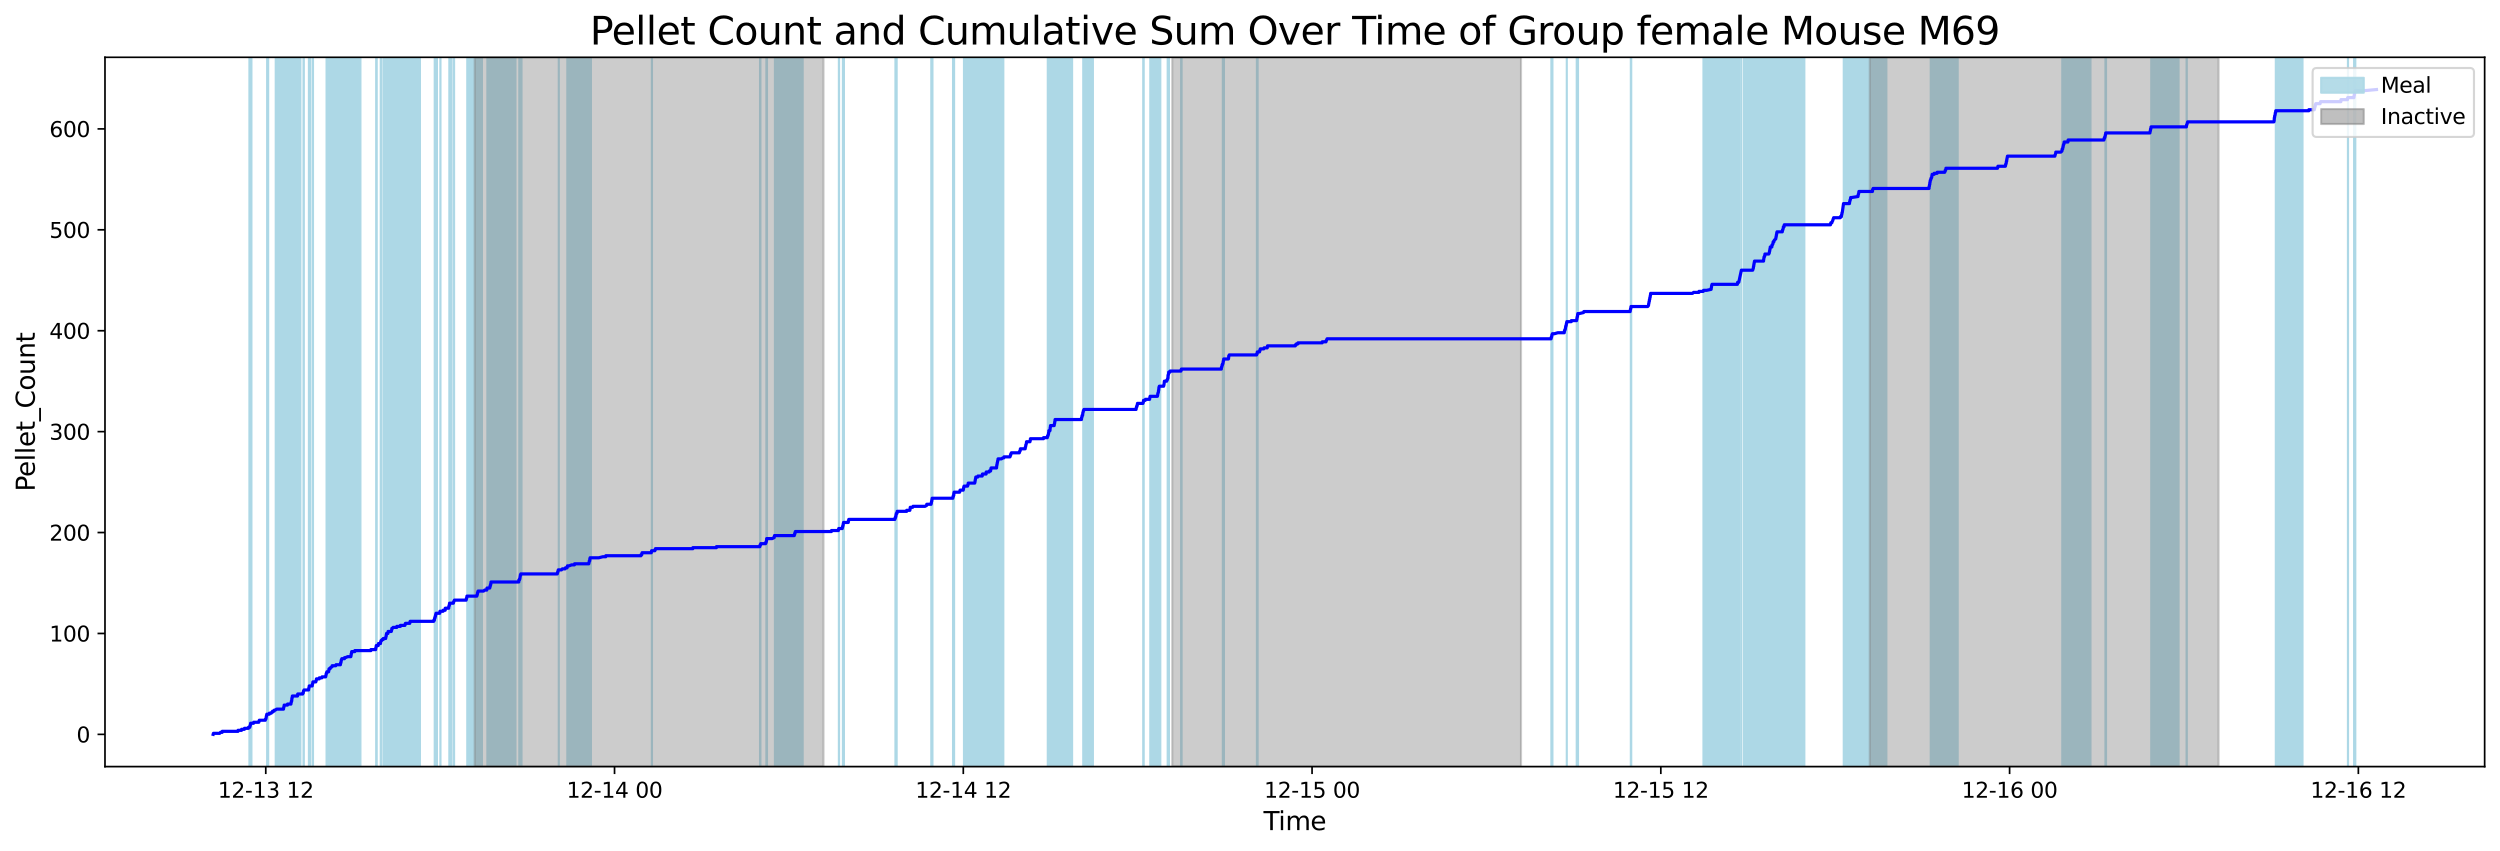 <?xml version="1.0" encoding="utf-8" standalone="no"?>
<!DOCTYPE svg PUBLIC "-//W3C//DTD SVG 1.1//EN"
  "http://www.w3.org/Graphics/SVG/1.1/DTD/svg11.dtd">
<svg xmlns:xlink="http://www.w3.org/1999/xlink" width="1172.435pt" height="399.009pt" viewBox="0 0 1172.435 399.009" xmlns="http://www.w3.org/2000/svg" version="1.1">
 <defs>
  <style type="text/css">*{stroke-linejoin: round; stroke-linecap: butt}</style>
 </defs>
 <g id="figure_1">
  <g id="patch_1">
   <path d="M 0 399.009 
L 1172.435 399.009 
L 1172.435 0 
L 0 0 
z
" style="fill: #ffffff"/>
  </g>
  <g id="axes_1">
   <g id="patch_2">
    <path d="M 49.235 359.517 
L 1165.235 359.517 
L 1165.235 26.877 
L 49.235 26.877 
z
" style="fill: #ffffff"/>
   </g>
   <g id="patch_3">
    <path d="M 117.047 359.517 
L 117.047 26.877 
L 116.97 26.877 
L 116.97 359.517 
z
" clip-path="url(#p26b55622a2)" style="fill: #add8e6; stroke: #add8e6; stroke-linejoin: miter"/>
   </g>
   <g id="patch_4">
    <path d="M 117.907 359.517 
L 117.907 26.877 
L 117.658 26.877 
L 117.658 359.517 
z
" clip-path="url(#p26b55622a2)" style="fill: #add8e6; stroke: #add8e6; stroke-linejoin: miter"/>
   </g>
   <g id="patch_5">
    <path d="M 125.389 359.517 
L 125.389 26.877 
L 125.464 26.877 
L 125.464 359.517 
z
" clip-path="url(#p26b55622a2)" style="fill: #add8e6; stroke: #add8e6; stroke-linejoin: miter"/>
   </g>
   <g id="patch_6">
    <path d="M 125.763 359.517 
L 125.763 26.877 
L 125.361 26.877 
L 125.361 359.517 
z
" clip-path="url(#p26b55622a2)" style="fill: #add8e6; stroke: #add8e6; stroke-linejoin: miter"/>
   </g>
   <g id="patch_7">
    <path d="M 140.866 359.517 
L 140.866 26.877 
L 129.316 26.877 
L 129.316 359.517 
z
" clip-path="url(#p26b55622a2)" style="fill: #add8e6; stroke: #add8e6; stroke-linejoin: miter"/>
   </g>
   <g id="patch_8">
    <path d="M 133.311 359.517 
L 133.311 26.877 
L 133.28 26.877 
L 133.28 359.517 
z
" clip-path="url(#p26b55622a2)" style="fill: #add8e6; stroke: #add8e6; stroke-linejoin: miter"/>
   </g>
   <g id="patch_9">
    <path d="M 136.803 359.517 
L 136.803 26.877 
L 136.995 26.877 
L 136.995 359.517 
z
" clip-path="url(#p26b55622a2)" style="fill: #add8e6; stroke: #add8e6; stroke-linejoin: miter"/>
   </g>
   <g id="patch_10">
    <path d="M 138.113 359.517 
L 138.113 26.877 
L 137.329 26.877 
L 137.329 359.517 
z
" clip-path="url(#p26b55622a2)" style="fill: #add8e6; stroke: #add8e6; stroke-linejoin: miter"/>
   </g>
   <g id="patch_11">
    <path d="M 142.346 359.517 
L 142.346 26.877 
L 142.488 26.877 
L 142.488 359.517 
z
" clip-path="url(#p26b55622a2)" style="fill: #add8e6; stroke: #add8e6; stroke-linejoin: miter"/>
   </g>
   <g id="patch_12">
    <path d="M 144.874 359.517 
L 144.874 26.877 
L 145.351 26.877 
L 145.351 359.517 
z
" clip-path="url(#p26b55622a2)" style="fill: #add8e6; stroke: #add8e6; stroke-linejoin: miter"/>
   </g>
   <g id="patch_13">
    <path d="M 146.582 359.517 
L 146.582 26.877 
L 146.786 26.877 
L 146.786 359.517 
z
" clip-path="url(#p26b55622a2)" style="fill: #add8e6; stroke: #add8e6; stroke-linejoin: miter"/>
   </g>
   <g id="patch_14">
    <path d="M 158.727 359.517 
L 158.727 26.877 
L 153.153 26.877 
L 153.153 359.517 
z
" clip-path="url(#p26b55622a2)" style="fill: #add8e6; stroke: #add8e6; stroke-linejoin: miter"/>
   </g>
   <g id="patch_15">
    <path d="M 153.502 359.517 
L 153.502 26.877 
L 153.596 26.877 
L 153.596 359.517 
z
" clip-path="url(#p26b55622a2)" style="fill: #add8e6; stroke: #add8e6; stroke-linejoin: miter"/>
   </g>
   <g id="patch_16">
    <path d="M 154.867 359.517 
L 154.867 26.877 
L 154.665 26.877 
L 154.665 359.517 
z
" clip-path="url(#p26b55622a2)" style="fill: #add8e6; stroke: #add8e6; stroke-linejoin: miter"/>
   </g>
   <g id="patch_17">
    <path d="M 169.024 359.517 
L 169.024 26.877 
L 156.042 26.877 
L 156.042 359.517 
z
" clip-path="url(#p26b55622a2)" style="fill: #add8e6; stroke: #add8e6; stroke-linejoin: miter"/>
   </g>
   <g id="patch_18">
    <path d="M 166.11 359.517 
L 166.11 26.877 
L 160.279 26.877 
L 160.279 359.517 
z
" clip-path="url(#p26b55622a2)" style="fill: #add8e6; stroke: #add8e6; stroke-linejoin: miter"/>
   </g>
   <g id="patch_19">
    <path d="M 176.414 359.517 
L 176.414 26.877 
L 176.666 26.877 
L 176.666 359.517 
z
" clip-path="url(#p26b55622a2)" style="fill: #add8e6; stroke: #add8e6; stroke-linejoin: miter"/>
   </g>
   <g id="patch_20">
    <path d="M 178.57 359.517 
L 178.57 26.877 
L 178.809 26.877 
L 178.809 359.517 
z
" clip-path="url(#p26b55622a2)" style="fill: #add8e6; stroke: #add8e6; stroke-linejoin: miter"/>
   </g>
   <g id="patch_21">
    <path d="M 192.627 359.517 
L 192.627 26.877 
L 179.883 26.877 
L 179.883 359.517 
z
" clip-path="url(#p26b55622a2)" style="fill: #add8e6; stroke: #add8e6; stroke-linejoin: miter"/>
   </g>
   <g id="patch_22">
    <path d="M 196.936 359.517 
L 196.936 26.877 
L 184.011 26.877 
L 184.011 359.517 
z
" clip-path="url(#p26b55622a2)" style="fill: #add8e6; stroke: #add8e6; stroke-linejoin: miter"/>
   </g>
   <g id="patch_23">
    <path d="M 204.911 359.517 
L 204.911 26.877 
L 203.875 26.877 
L 203.875 359.517 
z
" clip-path="url(#p26b55622a2)" style="fill: #add8e6; stroke: #add8e6; stroke-linejoin: miter"/>
   </g>
   <g id="patch_24">
    <path d="M 204.219 359.517 
L 204.219 26.877 
L 204.362 26.877 
L 204.362 359.517 
z
" clip-path="url(#p26b55622a2)" style="fill: #add8e6; stroke: #add8e6; stroke-linejoin: miter"/>
   </g>
   <g id="patch_25">
    <path d="M 204.649 359.517 
L 204.649 26.877 
L 204.599 26.877 
L 204.599 359.517 
z
" clip-path="url(#p26b55622a2)" style="fill: #add8e6; stroke: #add8e6; stroke-linejoin: miter"/>
   </g>
   <g id="patch_26">
    <path d="M 206.571 359.517 
L 206.571 26.877 
L 206.527 26.877 
L 206.527 359.517 
z
" clip-path="url(#p26b55622a2)" style="fill: #add8e6; stroke: #add8e6; stroke-linejoin: miter"/>
   </g>
   <g id="patch_27">
    <path d="M 211.651 359.517 
L 211.651 26.877 
L 210.727 26.877 
L 210.727 359.517 
z
" clip-path="url(#p26b55622a2)" style="fill: #add8e6; stroke: #add8e6; stroke-linejoin: miter"/>
   </g>
   <g id="patch_28">
    <path d="M 212.744 359.517 
L 212.744 26.877 
L 212.949 26.877 
L 212.949 359.517 
z
" clip-path="url(#p26b55622a2)" style="fill: #add8e6; stroke: #add8e6; stroke-linejoin: miter"/>
   </g>
   <g id="patch_29">
    <path d="M 226.009 359.517 
L 226.009 26.877 
L 219.14 26.877 
L 219.14 359.517 
z
" clip-path="url(#p26b55622a2)" style="fill: #add8e6; stroke: #add8e6; stroke-linejoin: miter"/>
   </g>
   <g id="patch_30">
    <path d="M 223.826 359.517 
L 223.826 26.877 
L 224.34 26.877 
L 224.34 359.517 
z
" clip-path="url(#p26b55622a2)" style="fill: #add8e6; stroke: #add8e6; stroke-linejoin: miter"/>
   </g>
   <g id="patch_31">
    <path d="M 241.733 359.517 
L 241.733 26.877 
L 228.562 26.877 
L 228.562 359.517 
z
" clip-path="url(#p26b55622a2)" style="fill: #add8e6; stroke: #add8e6; stroke-linejoin: miter"/>
   </g>
   <g id="patch_32">
    <path d="M 229.849 359.517 
L 229.849 26.877 
L 230.383 26.877 
L 230.383 359.517 
z
" clip-path="url(#p26b55622a2)" style="fill: #add8e6; stroke: #add8e6; stroke-linejoin: miter"/>
   </g>
   <g id="patch_33">
    <path d="M 243.848 359.517 
L 243.848 26.877 
L 243.549 26.877 
L 243.549 359.517 
z
" clip-path="url(#p26b55622a2)" style="fill: #add8e6; stroke: #add8e6; stroke-linejoin: miter"/>
   </g>
   <g id="patch_34">
    <path d="M 244.568 359.517 
L 244.568 26.877 
L 244.191 26.877 
L 244.191 359.517 
z
" clip-path="url(#p26b55622a2)" style="fill: #add8e6; stroke: #add8e6; stroke-linejoin: miter"/>
   </g>
   <g id="patch_35">
    <path d="M 262.048 359.517 
L 262.048 26.877 
L 262.069 26.877 
L 262.069 359.517 
z
" clip-path="url(#p26b55622a2)" style="fill: #add8e6; stroke: #add8e6; stroke-linejoin: miter"/>
   </g>
   <g id="patch_36">
    <path d="M 277.126 359.517 
L 277.126 26.877 
L 266.065 26.877 
L 266.065 359.517 
z
" clip-path="url(#p26b55622a2)" style="fill: #add8e6; stroke: #add8e6; stroke-linejoin: miter"/>
   </g>
   <g id="patch_37">
    <path d="M 276.273 359.517 
L 276.273 26.877 
L 276.456 26.877 
L 276.456 359.517 
z
" clip-path="url(#p26b55622a2)" style="fill: #add8e6; stroke: #add8e6; stroke-linejoin: miter"/>
   </g>
   <g id="patch_38">
    <path d="M 276.756 359.517 
L 276.756 26.877 
L 276.938 26.877 
L 276.938 359.517 
z
" clip-path="url(#p26b55622a2)" style="fill: #add8e6; stroke: #add8e6; stroke-linejoin: miter"/>
   </g>
   <g id="patch_39">
    <path d="M 305.749 359.517 
L 305.749 26.877 
L 305.713 26.877 
L 305.713 359.517 
z
" clip-path="url(#p26b55622a2)" style="fill: #add8e6; stroke: #add8e6; stroke-linejoin: miter"/>
   </g>
   <g id="patch_40">
    <path d="M 356.442 359.517 
L 356.442 26.877 
L 356.605 26.877 
L 356.605 359.517 
z
" clip-path="url(#p26b55622a2)" style="fill: #add8e6; stroke: #add8e6; stroke-linejoin: miter"/>
   </g>
   <g id="patch_41">
    <path d="M 359.42 359.517 
L 359.42 26.877 
L 359.687 26.877 
L 359.687 359.517 
z
" clip-path="url(#p26b55622a2)" style="fill: #add8e6; stroke: #add8e6; stroke-linejoin: miter"/>
   </g>
   <g id="patch_42">
    <path d="M 376.43 359.517 
L 376.43 26.877 
L 363.426 26.877 
L 363.426 359.517 
z
" clip-path="url(#p26b55622a2)" style="fill: #add8e6; stroke: #add8e6; stroke-linejoin: miter"/>
   </g>
   <g id="patch_43">
    <path d="M 393.413 359.517 
L 393.413 26.877 
L 393.496 26.877 
L 393.496 359.517 
z
" clip-path="url(#p26b55622a2)" style="fill: #add8e6; stroke: #add8e6; stroke-linejoin: miter"/>
   </g>
   <g id="patch_44">
    <path d="M 395.304 359.517 
L 395.304 26.877 
L 395.484 26.877 
L 395.484 359.517 
z
" clip-path="url(#p26b55622a2)" style="fill: #add8e6; stroke: #add8e6; stroke-linejoin: miter"/>
   </g>
   <g id="patch_45">
    <path d="M 395.778 359.517 
L 395.778 26.877 
L 395.678 26.877 
L 395.678 359.517 
z
" clip-path="url(#p26b55622a2)" style="fill: #add8e6; stroke: #add8e6; stroke-linejoin: miter"/>
   </g>
   <g id="patch_46">
    <path d="M 419.938 359.517 
L 419.938 26.877 
L 420.506 26.877 
L 420.506 359.517 
z
" clip-path="url(#p26b55622a2)" style="fill: #add8e6; stroke: #add8e6; stroke-linejoin: miter"/>
   </g>
   <g id="patch_47">
    <path d="M 436.755 359.517 
L 436.755 26.877 
L 437.296 26.877 
L 437.296 359.517 
z
" clip-path="url(#p26b55622a2)" style="fill: #add8e6; stroke: #add8e6; stroke-linejoin: miter"/>
   </g>
   <g id="patch_48">
    <path d="M 446.955 359.517 
L 446.955 26.877 
L 447.081 26.877 
L 447.081 359.517 
z
" clip-path="url(#p26b55622a2)" style="fill: #add8e6; stroke: #add8e6; stroke-linejoin: miter"/>
   </g>
   <g id="patch_49">
    <path d="M 447.383 359.517 
L 447.383 26.877 
L 447.436 26.877 
L 447.436 359.517 
z
" clip-path="url(#p26b55622a2)" style="fill: #add8e6; stroke: #add8e6; stroke-linejoin: miter"/>
   </g>
   <g id="patch_50">
    <path d="M 465.143 359.517 
L 465.143 26.877 
L 452.082 26.877 
L 452.082 359.517 
z
" clip-path="url(#p26b55622a2)" style="fill: #add8e6; stroke: #add8e6; stroke-linejoin: miter"/>
   </g>
   <g id="patch_51">
    <path d="M 456.131 359.517 
L 456.131 26.877 
L 454.187 26.877 
L 454.187 359.517 
z
" clip-path="url(#p26b55622a2)" style="fill: #add8e6; stroke: #add8e6; stroke-linejoin: miter"/>
   </g>
   <g id="patch_52">
    <path d="M 470.534 359.517 
L 470.534 26.877 
L 457.799 26.877 
L 457.799 359.517 
z
" clip-path="url(#p26b55622a2)" style="fill: #add8e6; stroke: #add8e6; stroke-linejoin: miter"/>
   </g>
   <g id="patch_53">
    <path d="M 463.598 359.517 
L 463.598 26.877 
L 460.883 26.877 
L 460.883 359.517 
z
" clip-path="url(#p26b55622a2)" style="fill: #add8e6; stroke: #add8e6; stroke-linejoin: miter"/>
   </g>
   <g id="patch_54">
    <path d="M 466.642 359.517 
L 466.642 26.877 
L 464.985 26.877 
L 464.985 359.517 
z
" clip-path="url(#p26b55622a2)" style="fill: #add8e6; stroke: #add8e6; stroke-linejoin: miter"/>
   </g>
   <g id="patch_55">
    <path d="M 468.124 359.517 
L 468.124 26.877 
L 468.173 26.877 
L 468.173 359.517 
z
" clip-path="url(#p26b55622a2)" style="fill: #add8e6; stroke: #add8e6; stroke-linejoin: miter"/>
   </g>
   <g id="patch_56">
    <path d="M 502.785 359.517 
L 502.785 26.877 
L 491.385 26.877 
L 491.385 359.517 
z
" clip-path="url(#p26b55622a2)" style="fill: #add8e6; stroke: #add8e6; stroke-linejoin: miter"/>
   </g>
   <g id="patch_57">
    <path d="M 491.64 359.517 
L 491.64 26.877 
L 492.028 26.877 
L 492.028 359.517 
z
" clip-path="url(#p26b55622a2)" style="fill: #add8e6; stroke: #add8e6; stroke-linejoin: miter"/>
   </g>
   <g id="patch_58">
    <path d="M 492.752 359.517 
L 492.752 26.877 
L 492.828 26.877 
L 492.828 359.517 
z
" clip-path="url(#p26b55622a2)" style="fill: #add8e6; stroke: #add8e6; stroke-linejoin: miter"/>
   </g>
   <g id="patch_59">
    <path d="M 494.537 359.517 
L 494.537 26.877 
L 494.998 26.877 
L 494.998 359.517 
z
" clip-path="url(#p26b55622a2)" style="fill: #add8e6; stroke: #add8e6; stroke-linejoin: miter"/>
   </g>
   <g id="patch_60">
    <path d="M 508.391 359.517 
L 508.391 26.877 
L 508.017 26.877 
L 508.017 359.517 
z
" clip-path="url(#p26b55622a2)" style="fill: #add8e6; stroke: #add8e6; stroke-linejoin: miter"/>
   </g>
   <g id="patch_61">
    <path d="M 512.543 359.517 
L 512.543 26.877 
L 508.394 26.877 
L 508.394 359.517 
z
" clip-path="url(#p26b55622a2)" style="fill: #add8e6; stroke: #add8e6; stroke-linejoin: miter"/>
   </g>
   <g id="patch_62">
    <path d="M 536.145 359.517 
L 536.145 26.877 
L 536.362 26.877 
L 536.362 359.517 
z
" clip-path="url(#p26b55622a2)" style="fill: #add8e6; stroke: #add8e6; stroke-linejoin: miter"/>
   </g>
   <g id="patch_63">
    <path d="M 544.147 359.517 
L 544.147 26.877 
L 539.458 26.877 
L 539.458 359.517 
z
" clip-path="url(#p26b55622a2)" style="fill: #add8e6; stroke: #add8e6; stroke-linejoin: miter"/>
   </g>
   <g id="patch_64">
    <path d="M 547.619 359.517 
L 547.619 26.877 
L 548.198 26.877 
L 548.198 359.517 
z
" clip-path="url(#p26b55622a2)" style="fill: #add8e6; stroke: #add8e6; stroke-linejoin: miter"/>
   </g>
   <g id="patch_65">
    <path d="M 553.925 359.517 
L 553.925 26.877 
L 554.131 26.877 
L 554.131 359.517 
z
" clip-path="url(#p26b55622a2)" style="fill: #add8e6; stroke: #add8e6; stroke-linejoin: miter"/>
   </g>
   <g id="patch_66">
    <path d="M 573.478 359.517 
L 573.478 26.877 
L 573.993 26.877 
L 573.993 359.517 
z
" clip-path="url(#p26b55622a2)" style="fill: #add8e6; stroke: #add8e6; stroke-linejoin: miter"/>
   </g>
   <g id="patch_67">
    <path d="M 589.467 359.517 
L 589.467 26.877 
L 589.787 26.877 
L 589.787 359.517 
z
" clip-path="url(#p26b55622a2)" style="fill: #add8e6; stroke: #add8e6; stroke-linejoin: miter"/>
   </g>
   <g id="patch_68">
    <path d="M 727.556 359.517 
L 727.556 26.877 
L 728.043 26.877 
L 728.043 359.517 
z
" clip-path="url(#p26b55622a2)" style="fill: #add8e6; stroke: #add8e6; stroke-linejoin: miter"/>
   </g>
   <g id="patch_69">
    <path d="M 734.783 359.517 
L 734.783 26.877 
L 734.791 26.877 
L 734.791 359.517 
z
" clip-path="url(#p26b55622a2)" style="fill: #add8e6; stroke: #add8e6; stroke-linejoin: miter"/>
   </g>
   <g id="patch_70">
    <path d="M 739.452 359.517 
L 739.452 26.877 
L 740.039 26.877 
L 740.039 359.517 
z
" clip-path="url(#p26b55622a2)" style="fill: #add8e6; stroke: #add8e6; stroke-linejoin: miter"/>
   </g>
   <g id="patch_71">
    <path d="M 764.817 359.517 
L 764.817 26.877 
L 765.001 26.877 
L 765.001 359.517 
z
" clip-path="url(#p26b55622a2)" style="fill: #add8e6; stroke: #add8e6; stroke-linejoin: miter"/>
   </g>
   <g id="patch_72">
    <path d="M 810.186 359.517 
L 810.186 26.877 
L 798.881 26.877 
L 798.881 359.517 
z
" clip-path="url(#p26b55622a2)" style="fill: #add8e6; stroke: #add8e6; stroke-linejoin: miter"/>
   </g>
   <g id="patch_73">
    <path d="M 815.729 359.517 
L 815.729 26.877 
L 802.557 26.877 
L 802.557 359.517 
z
" clip-path="url(#p26b55622a2)" style="fill: #add8e6; stroke: #add8e6; stroke-linejoin: miter"/>
   </g>
   <g id="patch_74">
    <path d="M 802.939 359.517 
L 802.939 26.877 
L 802.928 26.877 
L 802.928 359.517 
z
" clip-path="url(#p26b55622a2)" style="fill: #add8e6; stroke: #add8e6; stroke-linejoin: miter"/>
   </g>
   <g id="patch_75">
    <path d="M 828.216 359.517 
L 828.216 26.877 
L 817.916 26.877 
L 817.916 359.517 
z
" clip-path="url(#p26b55622a2)" style="fill: #add8e6; stroke: #add8e6; stroke-linejoin: miter"/>
   </g>
   <g id="patch_76">
    <path d="M 816.581 359.517 
L 816.581 26.877 
L 816.652 26.877 
L 816.652 359.517 
z
" clip-path="url(#p26b55622a2)" style="fill: #add8e6; stroke: #add8e6; stroke-linejoin: miter"/>
   </g>
   <g id="patch_77">
    <path d="M 835.52 359.517 
L 835.52 26.877 
L 822.688 26.877 
L 822.688 359.517 
z
" clip-path="url(#p26b55622a2)" style="fill: #add8e6; stroke: #add8e6; stroke-linejoin: miter"/>
   </g>
   <g id="patch_78">
    <path d="M 822.983 359.517 
L 822.983 26.877 
L 823.049 26.877 
L 823.049 359.517 
z
" clip-path="url(#p26b55622a2)" style="fill: #add8e6; stroke: #add8e6; stroke-linejoin: miter"/>
   </g>
   <g id="patch_79">
    <path d="M 830.318 359.517 
L 830.318 26.877 
L 827.853 26.877 
L 827.853 359.517 
z
" clip-path="url(#p26b55622a2)" style="fill: #add8e6; stroke: #add8e6; stroke-linejoin: miter"/>
   </g>
   <g id="patch_80">
    <path d="M 843.122 359.517 
L 843.122 26.877 
L 830.236 26.877 
L 830.236 359.517 
z
" clip-path="url(#p26b55622a2)" style="fill: #add8e6; stroke: #add8e6; stroke-linejoin: miter"/>
   </g>
   <g id="patch_81">
    <path d="M 844.372 359.517 
L 844.372 26.877 
L 831.094 26.877 
L 831.094 359.517 
z
" clip-path="url(#p26b55622a2)" style="fill: #add8e6; stroke: #add8e6; stroke-linejoin: miter"/>
   </g>
   <g id="patch_82">
    <path d="M 844.841 359.517 
L 844.841 26.877 
L 831.612 26.877 
L 831.612 359.517 
z
" clip-path="url(#p26b55622a2)" style="fill: #add8e6; stroke: #add8e6; stroke-linejoin: miter"/>
   </g>
   <g id="patch_83">
    <path d="M 846.185 359.517 
L 846.185 26.877 
L 833.433 26.877 
L 833.433 359.517 
z
" clip-path="url(#p26b55622a2)" style="fill: #add8e6; stroke: #add8e6; stroke-linejoin: miter"/>
   </g>
   <g id="patch_84">
    <path d="M 868.033 359.517 
L 868.033 26.877 
L 864.674 26.877 
L 864.674 359.517 
z
" clip-path="url(#p26b55622a2)" style="fill: #add8e6; stroke: #add8e6; stroke-linejoin: miter"/>
   </g>
   <g id="patch_85">
    <path d="M 867.437 359.517 
L 867.437 26.877 
L 867.585 26.877 
L 867.585 359.517 
z
" clip-path="url(#p26b55622a2)" style="fill: #add8e6; stroke: #add8e6; stroke-linejoin: miter"/>
   </g>
   <g id="patch_86">
    <path d="M 871.473 359.517 
L 871.473 26.877 
L 868.136 26.877 
L 868.136 359.517 
z
" clip-path="url(#p26b55622a2)" style="fill: #add8e6; stroke: #add8e6; stroke-linejoin: miter"/>
   </g>
   <g id="patch_87">
    <path d="M 884.656 359.517 
L 884.656 26.877 
L 871.788 26.877 
L 871.788 359.517 
z
" clip-path="url(#p26b55622a2)" style="fill: #add8e6; stroke: #add8e6; stroke-linejoin: miter"/>
   </g>
   <g id="patch_88">
    <path d="M 878.402 359.517 
L 878.402 26.877 
L 878.452 26.877 
L 878.452 359.517 
z
" clip-path="url(#p26b55622a2)" style="fill: #add8e6; stroke: #add8e6; stroke-linejoin: miter"/>
   </g>
   <g id="patch_89">
    <path d="M 918.103 359.517 
L 918.103 26.877 
L 905.471 26.877 
L 905.471 359.517 
z
" clip-path="url(#p26b55622a2)" style="fill: #add8e6; stroke: #add8e6; stroke-linejoin: miter"/>
   </g>
   <g id="patch_90">
    <path d="M 980.378 359.517 
L 980.378 26.877 
L 967.189 26.877 
L 967.189 359.517 
z
" clip-path="url(#p26b55622a2)" style="fill: #add8e6; stroke: #add8e6; stroke-linejoin: miter"/>
   </g>
   <g id="patch_91">
    <path d="M 967.425 359.517 
L 967.425 26.877 
L 967.715 26.877 
L 967.715 359.517 
z
" clip-path="url(#p26b55622a2)" style="fill: #add8e6; stroke: #add8e6; stroke-linejoin: miter"/>
   </g>
   <g id="patch_92">
    <path d="M 972.29 359.517 
L 972.29 26.877 
L 968.136 26.877 
L 968.136 359.517 
z
" clip-path="url(#p26b55622a2)" style="fill: #add8e6; stroke: #add8e6; stroke-linejoin: miter"/>
   </g>
   <g id="patch_93">
    <path d="M 970.317 359.517 
L 970.317 26.877 
L 970.096 26.877 
L 970.096 359.517 
z
" clip-path="url(#p26b55622a2)" style="fill: #add8e6; stroke: #add8e6; stroke-linejoin: miter"/>
   </g>
   <g id="patch_94">
    <path d="M 987.401 359.517 
L 987.401 26.877 
L 987.669 26.877 
L 987.669 359.517 
z
" clip-path="url(#p26b55622a2)" style="fill: #add8e6; stroke: #add8e6; stroke-linejoin: miter"/>
   </g>
   <g id="patch_95">
    <path d="M 1021.689 359.517 
L 1021.689 26.877 
L 1008.879 26.877 
L 1008.879 359.517 
z
" clip-path="url(#p26b55622a2)" style="fill: #add8e6; stroke: #add8e6; stroke-linejoin: miter"/>
   </g>
   <g id="patch_96">
    <path d="M 1025.463 359.517 
L 1025.463 26.877 
L 1025.549 26.877 
L 1025.549 359.517 
z
" clip-path="url(#p26b55622a2)" style="fill: #add8e6; stroke: #add8e6; stroke-linejoin: miter"/>
   </g>
   <g id="patch_97">
    <path d="M 1079.81 359.517 
L 1079.81 26.877 
L 1067.3 26.877 
L 1067.3 359.517 
z
" clip-path="url(#p26b55622a2)" style="fill: #add8e6; stroke: #add8e6; stroke-linejoin: miter"/>
   </g>
   <g id="patch_98">
    <path d="M 1101.126 359.517 
L 1101.126 26.877 
L 1101.166 26.877 
L 1101.166 359.517 
z
" clip-path="url(#p26b55622a2)" style="fill: #add8e6; stroke: #add8e6; stroke-linejoin: miter"/>
   </g>
   <g id="patch_99">
    <path d="M 1104.132 359.517 
L 1104.132 26.877 
L 1104.026 26.877 
L 1104.026 359.517 
z
" clip-path="url(#p26b55622a2)" style="fill: #add8e6; stroke: #add8e6; stroke-linejoin: miter"/>
   </g>
   <g id="patch_100">
    <path d="M 1104.295 359.517 
L 1104.295 26.877 
L 1104.575 26.877 
L 1104.575 359.517 
z
" clip-path="url(#p26b55622a2)" style="fill: #add8e6; stroke: #add8e6; stroke-linejoin: miter"/>
   </g>
   <g id="patch_101">
    <path d="M 222.634 359.517 
L 222.634 26.877 
L 386.196 26.877 
L 386.196 359.517 
z
" clip-path="url(#p26b55622a2)" style="fill: #808080; opacity: 0.4; stroke: #808080; stroke-linejoin: miter"/>
   </g>
   <g id="patch_102">
    <path d="M 549.757 359.517 
L 549.757 26.877 
L 713.319 26.877 
L 713.319 359.517 
z
" clip-path="url(#p26b55622a2)" style="fill: #808080; opacity: 0.4; stroke: #808080; stroke-linejoin: miter"/>
   </g>
   <g id="patch_103">
    <path d="M 876.881 359.517 
L 876.881 26.877 
L 1040.443 26.877 
L 1040.443 359.517 
z
" clip-path="url(#p26b55622a2)" style="fill: #808080; opacity: 0.4; stroke: #808080; stroke-linejoin: miter"/>
   </g>
   <g id="matplotlib.axis_1">
    <g id="xtick_1">
     <g id="line2d_1">
      <defs>
       <path id="m0e6b3a7765" d="M 0 0 
L 0 3.5 
" style="stroke: #000000; stroke-width: 0.8"/>
      </defs>
      <g>
       <use xlink:href="#m0e6b3a7765" x="124.637" y="359.517" style="stroke: #000000; stroke-width: 0.8"/>
      </g>
     </g>
     <g id="text_1">
      <!-- 12-13 12 -->
      <g transform="translate(102.156 374.116) scale(0.1 -0.1)">
       <defs>
        <path id="DejaVuSans-31" d="M 794 531 
L 1825 531 
L 1825 4091 
L 703 3866 
L 703 4441 
L 1819 4666 
L 2450 4666 
L 2450 531 
L 3481 531 
L 3481 0 
L 794 0 
L 794 531 
z
" transform="scale(0.016)"/>
        <path id="DejaVuSans-32" d="M 1228 531 
L 3431 531 
L 3431 0 
L 469 0 
L 469 531 
Q 828 903 1448 1529 
Q 2069 2156 2228 2338 
Q 2531 2678 2651 2914 
Q 2772 3150 2772 3378 
Q 2772 3750 2511 3984 
Q 2250 4219 1831 4219 
Q 1534 4219 1204 4116 
Q 875 4013 500 3803 
L 500 4441 
Q 881 4594 1212 4672 
Q 1544 4750 1819 4750 
Q 2544 4750 2975 4387 
Q 3406 4025 3406 3419 
Q 3406 3131 3298 2873 
Q 3191 2616 2906 2266 
Q 2828 2175 2409 1742 
Q 1991 1309 1228 531 
z
" transform="scale(0.016)"/>
        <path id="DejaVuSans-2d" d="M 313 2009 
L 1997 2009 
L 1997 1497 
L 313 1497 
L 313 2009 
z
" transform="scale(0.016)"/>
        <path id="DejaVuSans-33" d="M 2597 2516 
Q 3050 2419 3304 2112 
Q 3559 1806 3559 1356 
Q 3559 666 3084 287 
Q 2609 -91 1734 -91 
Q 1441 -91 1130 -33 
Q 819 25 488 141 
L 488 750 
Q 750 597 1062 519 
Q 1375 441 1716 441 
Q 2309 441 2620 675 
Q 2931 909 2931 1356 
Q 2931 1769 2642 2001 
Q 2353 2234 1838 2234 
L 1294 2234 
L 1294 2753 
L 1863 2753 
Q 2328 2753 2575 2939 
Q 2822 3125 2822 3475 
Q 2822 3834 2567 4026 
Q 2313 4219 1838 4219 
Q 1578 4219 1281 4162 
Q 984 4106 628 3988 
L 628 4550 
Q 988 4650 1302 4700 
Q 1616 4750 1894 4750 
Q 2613 4750 3031 4423 
Q 3450 4097 3450 3541 
Q 3450 3153 3228 2886 
Q 3006 2619 2597 2516 
z
" transform="scale(0.016)"/>
        <path id="DejaVuSans-20" transform="scale(0.016)"/>
       </defs>
       <use xlink:href="#DejaVuSans-31"/>
       <use xlink:href="#DejaVuSans-32" x="63.623"/>
       <use xlink:href="#DejaVuSans-2d" x="127.246"/>
       <use xlink:href="#DejaVuSans-31" x="163.33"/>
       <use xlink:href="#DejaVuSans-33" x="226.953"/>
       <use xlink:href="#DejaVuSans-20" x="290.576"/>
       <use xlink:href="#DejaVuSans-31" x="322.363"/>
       <use xlink:href="#DejaVuSans-32" x="385.986"/>
      </g>
     </g>
    </g>
    <g id="xtick_2">
     <g id="line2d_2">
      <g>
       <use xlink:href="#m0e6b3a7765" x="288.199" y="359.517" style="stroke: #000000; stroke-width: 0.8"/>
      </g>
     </g>
     <g id="text_2">
      <!-- 12-14 00 -->
      <g transform="translate(265.718 374.116) scale(0.1 -0.1)">
       <defs>
        <path id="DejaVuSans-34" d="M 2419 4116 
L 825 1625 
L 2419 1625 
L 2419 4116 
z
M 2253 4666 
L 3047 4666 
L 3047 1625 
L 3713 1625 
L 3713 1100 
L 3047 1100 
L 3047 0 
L 2419 0 
L 2419 1100 
L 313 1100 
L 313 1709 
L 2253 4666 
z
" transform="scale(0.016)"/>
        <path id="DejaVuSans-30" d="M 2034 4250 
Q 1547 4250 1301 3770 
Q 1056 3291 1056 2328 
Q 1056 1369 1301 889 
Q 1547 409 2034 409 
Q 2525 409 2770 889 
Q 3016 1369 3016 2328 
Q 3016 3291 2770 3770 
Q 2525 4250 2034 4250 
z
M 2034 4750 
Q 2819 4750 3233 4129 
Q 3647 3509 3647 2328 
Q 3647 1150 3233 529 
Q 2819 -91 2034 -91 
Q 1250 -91 836 529 
Q 422 1150 422 2328 
Q 422 3509 836 4129 
Q 1250 4750 2034 4750 
z
" transform="scale(0.016)"/>
       </defs>
       <use xlink:href="#DejaVuSans-31"/>
       <use xlink:href="#DejaVuSans-32" x="63.623"/>
       <use xlink:href="#DejaVuSans-2d" x="127.246"/>
       <use xlink:href="#DejaVuSans-31" x="163.33"/>
       <use xlink:href="#DejaVuSans-34" x="226.953"/>
       <use xlink:href="#DejaVuSans-20" x="290.576"/>
       <use xlink:href="#DejaVuSans-30" x="322.363"/>
       <use xlink:href="#DejaVuSans-30" x="385.986"/>
      </g>
     </g>
    </g>
    <g id="xtick_3">
     <g id="line2d_3">
      <g>
       <use xlink:href="#m0e6b3a7765" x="451.76" y="359.517" style="stroke: #000000; stroke-width: 0.8"/>
      </g>
     </g>
     <g id="text_3">
      <!-- 12-14 12 -->
      <g transform="translate(429.28 374.116) scale(0.1 -0.1)">
       <use xlink:href="#DejaVuSans-31"/>
       <use xlink:href="#DejaVuSans-32" x="63.623"/>
       <use xlink:href="#DejaVuSans-2d" x="127.246"/>
       <use xlink:href="#DejaVuSans-31" x="163.33"/>
       <use xlink:href="#DejaVuSans-34" x="226.953"/>
       <use xlink:href="#DejaVuSans-20" x="290.576"/>
       <use xlink:href="#DejaVuSans-31" x="322.363"/>
       <use xlink:href="#DejaVuSans-32" x="385.986"/>
      </g>
     </g>
    </g>
    <g id="xtick_4">
     <g id="line2d_4">
      <g>
       <use xlink:href="#m0e6b3a7765" x="615.322" y="359.517" style="stroke: #000000; stroke-width: 0.8"/>
      </g>
     </g>
     <g id="text_4">
      <!-- 12-15 00 -->
      <g transform="translate(592.842 374.116) scale(0.1 -0.1)">
       <defs>
        <path id="DejaVuSans-35" d="M 691 4666 
L 3169 4666 
L 3169 4134 
L 1269 4134 
L 1269 2991 
Q 1406 3038 1543 3061 
Q 1681 3084 1819 3084 
Q 2600 3084 3056 2656 
Q 3513 2228 3513 1497 
Q 3513 744 3044 326 
Q 2575 -91 1722 -91 
Q 1428 -91 1123 -41 
Q 819 9 494 109 
L 494 744 
Q 775 591 1075 516 
Q 1375 441 1709 441 
Q 2250 441 2565 725 
Q 2881 1009 2881 1497 
Q 2881 1984 2565 2268 
Q 2250 2553 1709 2553 
Q 1456 2553 1204 2497 
Q 953 2441 691 2322 
L 691 4666 
z
" transform="scale(0.016)"/>
       </defs>
       <use xlink:href="#DejaVuSans-31"/>
       <use xlink:href="#DejaVuSans-32" x="63.623"/>
       <use xlink:href="#DejaVuSans-2d" x="127.246"/>
       <use xlink:href="#DejaVuSans-31" x="163.33"/>
       <use xlink:href="#DejaVuSans-35" x="226.953"/>
       <use xlink:href="#DejaVuSans-20" x="290.576"/>
       <use xlink:href="#DejaVuSans-30" x="322.363"/>
       <use xlink:href="#DejaVuSans-30" x="385.986"/>
      </g>
     </g>
    </g>
    <g id="xtick_5">
     <g id="line2d_5">
      <g>
       <use xlink:href="#m0e6b3a7765" x="778.884" y="359.517" style="stroke: #000000; stroke-width: 0.8"/>
      </g>
     </g>
     <g id="text_5">
      <!-- 12-15 12 -->
      <g transform="translate(756.404 374.116) scale(0.1 -0.1)">
       <use xlink:href="#DejaVuSans-31"/>
       <use xlink:href="#DejaVuSans-32" x="63.623"/>
       <use xlink:href="#DejaVuSans-2d" x="127.246"/>
       <use xlink:href="#DejaVuSans-31" x="163.33"/>
       <use xlink:href="#DejaVuSans-35" x="226.953"/>
       <use xlink:href="#DejaVuSans-20" x="290.576"/>
       <use xlink:href="#DejaVuSans-31" x="322.363"/>
       <use xlink:href="#DejaVuSans-32" x="385.986"/>
      </g>
     </g>
    </g>
    <g id="xtick_6">
     <g id="line2d_6">
      <g>
       <use xlink:href="#m0e6b3a7765" x="942.446" y="359.517" style="stroke: #000000; stroke-width: 0.8"/>
      </g>
     </g>
     <g id="text_6">
      <!-- 12-16 00 -->
      <g transform="translate(919.965 374.116) scale(0.1 -0.1)">
       <defs>
        <path id="DejaVuSans-36" d="M 2113 2584 
Q 1688 2584 1439 2293 
Q 1191 2003 1191 1497 
Q 1191 994 1439 701 
Q 1688 409 2113 409 
Q 2538 409 2786 701 
Q 3034 994 3034 1497 
Q 3034 2003 2786 2293 
Q 2538 2584 2113 2584 
z
M 3366 4563 
L 3366 3988 
Q 3128 4100 2886 4159 
Q 2644 4219 2406 4219 
Q 1781 4219 1451 3797 
Q 1122 3375 1075 2522 
Q 1259 2794 1537 2939 
Q 1816 3084 2150 3084 
Q 2853 3084 3261 2657 
Q 3669 2231 3669 1497 
Q 3669 778 3244 343 
Q 2819 -91 2113 -91 
Q 1303 -91 875 529 
Q 447 1150 447 2328 
Q 447 3434 972 4092 
Q 1497 4750 2381 4750 
Q 2619 4750 2861 4703 
Q 3103 4656 3366 4563 
z
" transform="scale(0.016)"/>
       </defs>
       <use xlink:href="#DejaVuSans-31"/>
       <use xlink:href="#DejaVuSans-32" x="63.623"/>
       <use xlink:href="#DejaVuSans-2d" x="127.246"/>
       <use xlink:href="#DejaVuSans-31" x="163.33"/>
       <use xlink:href="#DejaVuSans-36" x="226.953"/>
       <use xlink:href="#DejaVuSans-20" x="290.576"/>
       <use xlink:href="#DejaVuSans-30" x="322.363"/>
       <use xlink:href="#DejaVuSans-30" x="385.986"/>
      </g>
     </g>
    </g>
    <g id="xtick_7">
     <g id="line2d_7">
      <g>
       <use xlink:href="#m0e6b3a7765" x="1106.008" y="359.517" style="stroke: #000000; stroke-width: 0.8"/>
      </g>
     </g>
     <g id="text_7">
      <!-- 12-16 12 -->
      <g transform="translate(1083.527 374.116) scale(0.1 -0.1)">
       <use xlink:href="#DejaVuSans-31"/>
       <use xlink:href="#DejaVuSans-32" x="63.623"/>
       <use xlink:href="#DejaVuSans-2d" x="127.246"/>
       <use xlink:href="#DejaVuSans-31" x="163.33"/>
       <use xlink:href="#DejaVuSans-36" x="226.953"/>
       <use xlink:href="#DejaVuSans-20" x="290.576"/>
       <use xlink:href="#DejaVuSans-31" x="322.363"/>
       <use xlink:href="#DejaVuSans-32" x="385.986"/>
      </g>
     </g>
    </g>
    <g id="text_8">
     <!-- Time -->
     <g transform="translate(592.555 389.313) scale(0.12 -0.12)">
      <defs>
       <path id="DejaVuSans-54" d="M -19 4666 
L 3928 4666 
L 3928 4134 
L 2272 4134 
L 2272 0 
L 1638 0 
L 1638 4134 
L -19 4134 
L -19 4666 
z
" transform="scale(0.016)"/>
       <path id="DejaVuSans-69" d="M 603 3500 
L 1178 3500 
L 1178 0 
L 603 0 
L 603 3500 
z
M 603 4863 
L 1178 4863 
L 1178 4134 
L 603 4134 
L 603 4863 
z
" transform="scale(0.016)"/>
       <path id="DejaVuSans-6d" d="M 3328 2828 
Q 3544 3216 3844 3400 
Q 4144 3584 4550 3584 
Q 5097 3584 5394 3201 
Q 5691 2819 5691 2113 
L 5691 0 
L 5113 0 
L 5113 2094 
Q 5113 2597 4934 2840 
Q 4756 3084 4391 3084 
Q 3944 3084 3684 2787 
Q 3425 2491 3425 1978 
L 3425 0 
L 2847 0 
L 2847 2094 
Q 2847 2600 2669 2842 
Q 2491 3084 2119 3084 
Q 1678 3084 1418 2786 
Q 1159 2488 1159 1978 
L 1159 0 
L 581 0 
L 581 3500 
L 1159 3500 
L 1159 2956 
Q 1356 3278 1631 3431 
Q 1906 3584 2284 3584 
Q 2666 3584 2933 3390 
Q 3200 3197 3328 2828 
z
" transform="scale(0.016)"/>
       <path id="DejaVuSans-65" d="M 3597 1894 
L 3597 1613 
L 953 1613 
Q 991 1019 1311 708 
Q 1631 397 2203 397 
Q 2534 397 2845 478 
Q 3156 559 3463 722 
L 3463 178 
Q 3153 47 2828 -22 
Q 2503 -91 2169 -91 
Q 1331 -91 842 396 
Q 353 884 353 1716 
Q 353 2575 817 3079 
Q 1281 3584 2069 3584 
Q 2775 3584 3186 3129 
Q 3597 2675 3597 1894 
z
M 3022 2063 
Q 3016 2534 2758 2815 
Q 2500 3097 2075 3097 
Q 1594 3097 1305 2825 
Q 1016 2553 972 2059 
L 3022 2063 
z
" transform="scale(0.016)"/>
      </defs>
      <use xlink:href="#DejaVuSans-54"/>
      <use xlink:href="#DejaVuSans-69" x="57.959"/>
      <use xlink:href="#DejaVuSans-6d" x="85.742"/>
      <use xlink:href="#DejaVuSans-65" x="183.154"/>
     </g>
    </g>
   </g>
   <g id="matplotlib.axis_2">
    <g id="ytick_1">
     <g id="line2d_8">
      <defs>
       <path id="m8d4b875fc6" d="M 0 0 
L -3.5 0 
" style="stroke: #000000; stroke-width: 0.8"/>
      </defs>
      <g>
       <use xlink:href="#m8d4b875fc6" x="49.235" y="344.397" style="stroke: #000000; stroke-width: 0.8"/>
      </g>
     </g>
     <g id="text_9">
      <!-- 0 -->
      <g transform="translate(35.873 348.196) scale(0.1 -0.1)">
       <use xlink:href="#DejaVuSans-30"/>
      </g>
     </g>
    </g>
    <g id="ytick_2">
     <g id="line2d_9">
      <g>
       <use xlink:href="#m8d4b875fc6" x="49.235" y="297.073" style="stroke: #000000; stroke-width: 0.8"/>
      </g>
     </g>
     <g id="text_10">
      <!-- 100 -->
      <g transform="translate(23.148 300.872) scale(0.1 -0.1)">
       <use xlink:href="#DejaVuSans-31"/>
       <use xlink:href="#DejaVuSans-30" x="63.623"/>
       <use xlink:href="#DejaVuSans-30" x="127.246"/>
      </g>
     </g>
    </g>
    <g id="ytick_3">
     <g id="line2d_10">
      <g>
       <use xlink:href="#m8d4b875fc6" x="49.235" y="249.749" style="stroke: #000000; stroke-width: 0.8"/>
      </g>
     </g>
     <g id="text_11">
      <!-- 200 -->
      <g transform="translate(23.148 253.549) scale(0.1 -0.1)">
       <use xlink:href="#DejaVuSans-32"/>
       <use xlink:href="#DejaVuSans-30" x="63.623"/>
       <use xlink:href="#DejaVuSans-30" x="127.246"/>
      </g>
     </g>
    </g>
    <g id="ytick_4">
     <g id="line2d_11">
      <g>
       <use xlink:href="#m8d4b875fc6" x="49.235" y="202.425" style="stroke: #000000; stroke-width: 0.8"/>
      </g>
     </g>
     <g id="text_12">
      <!-- 300 -->
      <g transform="translate(23.148 206.225) scale(0.1 -0.1)">
       <use xlink:href="#DejaVuSans-33"/>
       <use xlink:href="#DejaVuSans-30" x="63.623"/>
       <use xlink:href="#DejaVuSans-30" x="127.246"/>
      </g>
     </g>
    </g>
    <g id="ytick_5">
     <g id="line2d_12">
      <g>
       <use xlink:href="#m8d4b875fc6" x="49.235" y="155.101" style="stroke: #000000; stroke-width: 0.8"/>
      </g>
     </g>
     <g id="text_13">
      <!-- 400 -->
      <g transform="translate(23.148 158.901) scale(0.1 -0.1)">
       <use xlink:href="#DejaVuSans-34"/>
       <use xlink:href="#DejaVuSans-30" x="63.623"/>
       <use xlink:href="#DejaVuSans-30" x="127.246"/>
      </g>
     </g>
    </g>
    <g id="ytick_6">
     <g id="line2d_13">
      <g>
       <use xlink:href="#m8d4b875fc6" x="49.235" y="107.777" style="stroke: #000000; stroke-width: 0.8"/>
      </g>
     </g>
     <g id="text_14">
      <!-- 500 -->
      <g transform="translate(23.148 111.577) scale(0.1 -0.1)">
       <use xlink:href="#DejaVuSans-35"/>
       <use xlink:href="#DejaVuSans-30" x="63.623"/>
       <use xlink:href="#DejaVuSans-30" x="127.246"/>
      </g>
     </g>
    </g>
    <g id="ytick_7">
     <g id="line2d_14">
      <g>
       <use xlink:href="#m8d4b875fc6" x="49.235" y="60.454" style="stroke: #000000; stroke-width: 0.8"/>
      </g>
     </g>
     <g id="text_15">
      <!-- 600 -->
      <g transform="translate(23.148 64.253) scale(0.1 -0.1)">
       <use xlink:href="#DejaVuSans-36"/>
       <use xlink:href="#DejaVuSans-30" x="63.623"/>
       <use xlink:href="#DejaVuSans-30" x="127.246"/>
      </g>
     </g>
    </g>
    <g id="text_16">
     <!-- Pellet_Count -->
     <g transform="translate(16.318 230.485) rotate(-90) scale(0.12 -0.12)">
      <defs>
       <path id="DejaVuSans-50" d="M 1259 4147 
L 1259 2394 
L 2053 2394 
Q 2494 2394 2734 2622 
Q 2975 2850 2975 3272 
Q 2975 3691 2734 3919 
Q 2494 4147 2053 4147 
L 1259 4147 
z
M 628 4666 
L 2053 4666 
Q 2838 4666 3239 4311 
Q 3641 3956 3641 3272 
Q 3641 2581 3239 2228 
Q 2838 1875 2053 1875 
L 1259 1875 
L 1259 0 
L 628 0 
L 628 4666 
z
" transform="scale(0.016)"/>
       <path id="DejaVuSans-6c" d="M 603 4863 
L 1178 4863 
L 1178 0 
L 603 0 
L 603 4863 
z
" transform="scale(0.016)"/>
       <path id="DejaVuSans-74" d="M 1172 4494 
L 1172 3500 
L 2356 3500 
L 2356 3053 
L 1172 3053 
L 1172 1153 
Q 1172 725 1289 603 
Q 1406 481 1766 481 
L 2356 481 
L 2356 0 
L 1766 0 
Q 1100 0 847 248 
Q 594 497 594 1153 
L 594 3053 
L 172 3053 
L 172 3500 
L 594 3500 
L 594 4494 
L 1172 4494 
z
" transform="scale(0.016)"/>
       <path id="DejaVuSans-5f" d="M 3263 -1063 
L 3263 -1509 
L -63 -1509 
L -63 -1063 
L 3263 -1063 
z
" transform="scale(0.016)"/>
       <path id="DejaVuSans-43" d="M 4122 4306 
L 4122 3641 
Q 3803 3938 3442 4084 
Q 3081 4231 2675 4231 
Q 1875 4231 1450 3742 
Q 1025 3253 1025 2328 
Q 1025 1406 1450 917 
Q 1875 428 2675 428 
Q 3081 428 3442 575 
Q 3803 722 4122 1019 
L 4122 359 
Q 3791 134 3420 21 
Q 3050 -91 2638 -91 
Q 1578 -91 968 557 
Q 359 1206 359 2328 
Q 359 3453 968 4101 
Q 1578 4750 2638 4750 
Q 3056 4750 3426 4639 
Q 3797 4528 4122 4306 
z
" transform="scale(0.016)"/>
       <path id="DejaVuSans-6f" d="M 1959 3097 
Q 1497 3097 1228 2736 
Q 959 2375 959 1747 
Q 959 1119 1226 758 
Q 1494 397 1959 397 
Q 2419 397 2687 759 
Q 2956 1122 2956 1747 
Q 2956 2369 2687 2733 
Q 2419 3097 1959 3097 
z
M 1959 3584 
Q 2709 3584 3137 3096 
Q 3566 2609 3566 1747 
Q 3566 888 3137 398 
Q 2709 -91 1959 -91 
Q 1206 -91 779 398 
Q 353 888 353 1747 
Q 353 2609 779 3096 
Q 1206 3584 1959 3584 
z
" transform="scale(0.016)"/>
       <path id="DejaVuSans-75" d="M 544 1381 
L 544 3500 
L 1119 3500 
L 1119 1403 
Q 1119 906 1312 657 
Q 1506 409 1894 409 
Q 2359 409 2629 706 
Q 2900 1003 2900 1516 
L 2900 3500 
L 3475 3500 
L 3475 0 
L 2900 0 
L 2900 538 
Q 2691 219 2414 64 
Q 2138 -91 1772 -91 
Q 1169 -91 856 284 
Q 544 659 544 1381 
z
M 1991 3584 
L 1991 3584 
z
" transform="scale(0.016)"/>
       <path id="DejaVuSans-6e" d="M 3513 2113 
L 3513 0 
L 2938 0 
L 2938 2094 
Q 2938 2591 2744 2837 
Q 2550 3084 2163 3084 
Q 1697 3084 1428 2787 
Q 1159 2491 1159 1978 
L 1159 0 
L 581 0 
L 581 3500 
L 1159 3500 
L 1159 2956 
Q 1366 3272 1645 3428 
Q 1925 3584 2291 3584 
Q 2894 3584 3203 3211 
Q 3513 2838 3513 2113 
z
" transform="scale(0.016)"/>
      </defs>
      <use xlink:href="#DejaVuSans-50"/>
      <use xlink:href="#DejaVuSans-65" x="56.678"/>
      <use xlink:href="#DejaVuSans-6c" x="118.201"/>
      <use xlink:href="#DejaVuSans-6c" x="145.984"/>
      <use xlink:href="#DejaVuSans-65" x="173.768"/>
      <use xlink:href="#DejaVuSans-74" x="235.291"/>
      <use xlink:href="#DejaVuSans-5f" x="274.5"/>
      <use xlink:href="#DejaVuSans-43" x="324.5"/>
      <use xlink:href="#DejaVuSans-6f" x="394.324"/>
      <use xlink:href="#DejaVuSans-75" x="455.506"/>
      <use xlink:href="#DejaVuSans-6e" x="518.885"/>
      <use xlink:href="#DejaVuSans-74" x="582.264"/>
     </g>
    </g>
   </g>
   <g id="line2d_15">
    <path d="M 99.962 344.397 
L 100.087 343.924 
L 103.003 343.924 
L 103.381 343.451 
L 104.191 343.451 
L 104.203 342.977 
L 111.624 342.977 
L 111.627 342.504 
L 113.267 342.504 
L 113.282 342.031 
L 114.611 342.031 
L 114.653 341.558 
L 116.515 341.558 
L 116.527 341.085 
L 117.129 341.085 
L 117.144 340.611 
L 117.288 340.611 
L 117.299 340.138 
L 117.413 340.138 
L 117.534 339.192 
L 118.908 339.192 
L 118.984 338.718 
L 121.365 338.718 
L 121.381 338.245 
L 121.589 338.245 
L 121.608 337.772 
L 124.406 337.772 
L 124.421 337.299 
L 124.652 337.299 
L 124.773 336.825 
L 124.788 336.825 
L 124.909 335.879 
L 124.985 335.879 
L 125 335.406 
L 125.125 335.406 
L 125.14 334.932 
L 126.314 334.932 
L 126.333 334.459 
L 127.223 334.459 
L 127.45 333.986 
L 127.813 333.986 
L 127.84 333.513 
L 128.536 333.513 
L 128.654 333.039 
L 129.123 333.039 
L 129.706 332.566 
L 132.951 332.566 
L 132.951 332.566 
L 133.061 331.62 
L 133.155 331.62 
L 133.277 330.673 
L 134.818 330.673 
L 134.829 330.2 
L 136.434 330.2 
L 136.555 329.254 
L 136.65 329.254 
L 136.654 328.78 
L 136.802 328.78 
L 136.9 327.361 
L 137.021 327.361 
L 137.108 326.414 
L 139.528 326.414 
L 139.626 325.468 
L 141.951 325.468 
L 141.958 324.994 
L 142.22 324.994 
L 142.322 324.048 
L 142.466 324.048 
L 142.575 323.575 
L 144.715 323.575 
L 144.832 322.628 
L 144.911 322.628 
L 145.033 321.682 
L 146.422 321.682 
L 146.536 320.735 
L 146.63 320.735 
L 146.733 319.789 
L 148.111 319.789 
L 148.122 319.315 
L 148.285 319.315 
L 148.402 318.369 
L 149.727 318.369 
L 149.739 317.896 
L 150.916 317.896 
L 151.049 317.423 
L 152.722 317.423 
L 152.734 316.949 
L 152.855 316.949 
L 152.961 316.003 
L 153.093 316.003 
L 153.105 315.53 
L 153.298 315.53 
L 153.305 315.056 
L 154.116 315.056 
L 154.225 314.11 
L 154.309 314.11 
L 154.32 313.637 
L 154.797 313.637 
L 154.915 313.163 
L 154.941 313.163 
L 155.74 312.69 
L 155.751 312.217 
L 157.44 312.217 
L 157.569 311.744 
L 159.64 311.744 
L 159.742 310.797 
L 159.89 310.797 
L 160.011 309.851 
L 160.071 309.851 
L 160.086 309.377 
L 160.204 309.377 
L 160.306 308.904 
L 161.555 308.904 
L 161.563 308.431 
L 161.976 308.431 
L 163.066 307.958 
L 164.52 307.958 
L 164.634 307.485 
L 164.717 306.538 
L 164.853 306.538 
L 164.94 305.592 
L 166.387 305.592 
L 166.39 305.118 
L 173.936 305.118 
L 173.944 304.645 
L 176.159 304.645 
L 176.268 303.699 
L 176.359 303.699 
L 176.473 302.752 
L 177.389 302.752 
L 177.491 301.806 
L 178.442 301.806 
L 178.548 300.859 
L 178.608 300.859 
L 178.726 300.386 
L 179.029 300.386 
L 179.21 299.913 
L 179.737 299.913 
L 179.744 299.439 
L 180.872 299.439 
L 180.99 298.493 
L 181.092 298.493 
L 181.183 297.546 
L 181.274 297.546 
L 181.281 297.073 
L 181.936 297.073 
L 182.02 296.127 
L 183.515 296.127 
L 183.625 295.654 
L 183.742 295.18 
L 183.765 294.707 
L 184.041 294.707 
L 184.356 294.234 
L 186.086 294.234 
L 186.093 293.761 
L 187.756 293.761 
L 187.767 293.287 
L 189.887 293.287 
L 189.891 292.814 
L 190.118 292.814 
L 190.126 292.341 
L 192.155 292.341 
L 192.163 291.868 
L 192.333 291.868 
L 192.344 291.394 
L 203.366 291.394 
L 203.385 290.921 
L 203.692 290.921 
L 203.79 289.975 
L 203.953 289.975 
L 203.96 289.501 
L 204.078 289.501 
L 204.085 289.028 
L 204.222 289.028 
L 204.331 288.082 
L 204.487 288.082 
L 204.49 287.608 
L 206.232 287.608 
L 206.334 286.662 
L 207.792 286.662 
L 207.8 286.189 
L 208.776 286.189 
L 208.799 285.242 
L 210.431 285.242 
L 210.495 284.296 
L 210.628 284.296 
L 210.632 283.823 
L 210.768 283.823 
L 210.828 282.876 
L 212.616 282.876 
L 212.619 282.403 
L 212.748 282.403 
L 212.862 281.93 
L 212.934 281.93 
L 213.081 281.456 
L 218.609 281.456 
L 218.617 280.983 
L 218.742 280.983 
L 218.745 280.51 
L 218.87 280.51 
L 218.988 279.563 
L 223.626 279.563 
L 223.633 279.09 
L 223.781 279.09 
L 223.891 278.617 
L 223.902 278.144 
L 224.027 278.144 
L 224.031 277.67 
L 224.194 277.67 
L 224.201 277.197 
L 226.776 277.197 
L 227.306 276.724 
L 228.286 276.724 
L 228.396 275.777 
L 229.676 275.777 
L 229.683 275.304 
L 229.816 275.304 
L 229.824 274.831 
L 229.952 274.831 
L 229.956 274.358 
L 230.089 274.358 
L 230.092 273.885 
L 230.21 273.885 
L 230.27 272.938 
L 243.283 272.938 
L 243.329 271.992 
L 243.609 271.992 
L 243.62 271.518 
L 243.787 271.518 
L 243.897 270.572 
L 243.942 270.572 
L 244.052 269.625 
L 244.23 269.625 
L 244.241 269.152 
L 261.355 269.152 
L 261.362 268.679 
L 261.51 268.679 
L 261.521 268.206 
L 261.669 268.206 
L 261.68 267.732 
L 261.801 267.732 
L 261.817 267.259 
L 263.316 267.259 
L 263.71 266.786 
L 264.982 266.786 
L 265.133 266.313 
L 265.932 266.313 
L 265.94 265.839 
L 266.121 265.839 
L 266.125 265.366 
L 266.924 265.366 
L 268.102 264.893 
L 269.412 264.893 
L 269.423 264.42 
L 276.113 264.42 
L 276.121 263.946 
L 276.257 263.946 
L 276.374 263 
L 276.586 263 
L 276.613 262.054 
L 276.742 262.054 
L 276.745 261.58 
L 280.846 261.58 
L 282.667 261.107 
L 284.075 261.107 
L 284.079 260.634 
L 300.583 260.634 
L 300.591 260.161 
L 300.977 260.161 
L 300.981 259.687 
L 301.113 259.687 
L 301.117 259.214 
L 305.437 259.214 
L 305.444 258.741 
L 305.585 258.741 
L 305.588 258.268 
L 307.122 258.268 
L 307.129 257.794 
L 307.368 257.794 
L 307.372 257.321 
L 324.928 257.321 
L 324.932 256.848 
L 335.976 256.848 
L 335.984 256.375 
L 356.327 256.375 
L 356.33 255.901 
L 356.52 255.901 
L 356.523 255.428 
L 356.773 255.428 
L 356.781 254.955 
L 359.026 254.955 
L 359.034 254.482 
L 359.291 254.482 
L 359.295 254.008 
L 359.412 254.008 
L 359.533 253.062 
L 359.545 253.062 
L 359.549 252.589 
L 362.123 252.589 
L 363.077 252.115 
L 363.092 251.642 
L 363.225 251.642 
L 363.233 251.169 
L 372.497 251.169 
L 372.501 250.696 
L 372.668 250.696 
L 372.671 250.223 
L 372.815 250.223 
L 372.819 249.749 
L 372.989 249.749 
L 372.993 249.276 
L 389.91 249.276 
L 389.936 248.803 
L 393.181 248.803 
L 393.192 248.33 
L 393.336 248.33 
L 393.344 247.856 
L 395.006 247.856 
L 395.013 247.383 
L 395.131 247.383 
L 395.146 246.91 
L 395.263 246.91 
L 395.271 246.437 
L 395.385 246.437 
L 395.487 245.49 
L 395.585 245.49 
L 395.597 245.017 
L 397.811 245.017 
L 397.914 244.07 
L 398.05 244.07 
L 398.058 243.597 
L 419.642 243.597 
L 419.642 243.597 
L 419.661 243.124 
L 419.839 243.124 
L 419.847 242.651 
L 420.021 242.651 
L 420.025 242.177 
L 420.142 242.177 
L 420.248 241.231 
L 420.35 241.231 
L 420.354 240.758 
L 420.661 240.758 
L 420.759 239.811 
L 425.189 239.811 
L 425.197 239.338 
L 426.681 239.338 
L 426.783 238.865 
L 426.802 238.865 
L 426.882 237.918 
L 427.983 237.918 
L 428.192 237.445 
L 433.848 237.445 
L 434.624 236.972 
L 434.628 236.499 
L 436.642 236.499 
L 436.646 236.025 
L 436.76 236.025 
L 436.877 235.079 
L 436.964 235.079 
L 437.078 234.132 
L 437.15 234.132 
L 437.157 233.659 
L 446.842 233.659 
L 446.846 233.186 
L 446.982 233.186 
L 446.986 232.713 
L 447.141 232.713 
L 447.149 232.239 
L 447.296 232.239 
L 447.327 231.293 
L 447.448 231.293 
L 447.463 230.82 
L 450.045 230.82 
L 450.235 229.873 
L 451.723 229.873 
L 451.726 229.4 
L 451.851 229.4 
L 451.957 228.454 
L 452.056 228.454 
L 452.124 227.98 
L 453.775 227.98 
L 453.782 227.507 
L 453.96 227.507 
L 454.077 226.561 
L 457.106 226.561 
L 457.224 226.087 
L 457.243 226.087 
L 457.334 225.141 
L 457.402 225.141 
L 457.53 224.194 
L 457.629 224.194 
L 457.633 223.721 
L 458.526 223.721 
L 458.621 223.248 
L 460.628 223.248 
L 460.745 222.301 
L 462.46 222.301 
L 462.502 221.355 
L 463.887 221.355 
L 463.937 220.882 
L 464.561 220.882 
L 464.671 219.935 
L 464.789 219.935 
L 464.792 219.462 
L 467.344 219.462 
L 467.473 218.042 
L 467.571 218.042 
L 467.658 217.096 
L 467.742 217.096 
L 467.863 216.149 
L 467.958 216.149 
L 468.064 215.203 
L 469.623 215.203 
L 470.305 214.73 
L 470.767 214.73 
L 470.873 214.256 
L 473.641 214.256 
L 473.807 213.783 
L 473.849 213.783 
L 473.898 213.31 
L 474.031 213.31 
L 474.034 212.837 
L 474.19 212.837 
L 474.303 212.363 
L 478.032 212.363 
L 478.04 211.89 
L 478.203 211.89 
L 478.279 211.417 
L 478.438 211.417 
L 478.547 210.47 
L 480.781 210.47 
L 480.895 209.524 
L 480.993 209.524 
L 481.092 208.577 
L 481.19 208.577 
L 481.296 208.104 
L 481.315 208.104 
L 481.425 207.158 
L 483.023 207.158 
L 483.125 206.685 
L 483.151 206.685 
L 483.257 205.738 
L 489.364 205.738 
L 489.368 205.265 
L 491.144 205.265 
L 491.148 204.792 
L 491.299 204.792 
L 491.303 204.318 
L 491.511 204.318 
L 491.61 203.845 
L 491.655 203.845 
L 491.769 202.899 
L 491.86 202.899 
L 491.89 201.952 
L 492.409 201.952 
L 492.522 200.532 
L 492.568 200.532 
L 492.662 199.586 
L 494.381 199.586 
L 494.491 198.639 
L 494.582 198.639 
L 494.657 197.693 
L 494.745 197.693 
L 494.805 196.746 
L 507.182 196.746 
L 507.228 195.8 
L 507.371 195.8 
L 507.466 194.854 
L 507.708 194.854 
L 507.848 193.434 
L 507.932 193.434 
L 508.026 192.961 
L 508.102 192.487 
L 508.265 192.487 
L 508.348 192.014 
L 532.788 192.014 
L 532.905 191.068 
L 533.023 191.068 
L 533.026 190.594 
L 533.208 190.594 
L 533.212 190.121 
L 533.341 190.121 
L 533.454 189.175 
L 536.002 189.175 
L 536.112 188.701 
L 536.184 188.701 
L 536.294 187.755 
L 537.085 187.755 
L 537.195 187.282 
L 539.118 187.282 
L 539.364 185.862 
L 542.78 185.862 
L 542.893 185.389 
L 542.912 185.389 
L 542.995 184.442 
L 543.09 184.442 
L 543.181 183.969 
L 543.253 183.969 
L 543.329 183.023 
L 543.4 183.023 
L 543.522 181.603 
L 543.601 181.603 
L 543.688 181.13 
L 545.71 181.13 
L 545.714 180.656 
L 545.85 180.656 
L 545.967 179.71 
L 546.058 178.763 
L 547.137 178.763 
L 547.141 178.29 
L 547.395 178.29 
L 547.489 177.817 
L 547.542 177.817 
L 547.637 177.344 
L 547.732 177.344 
L 547.808 175.924 
L 547.887 175.924 
L 548.004 175.451 
L 548.016 175.451 
L 548.103 174.504 
L 548.69 174.504 
L 548.716 174.031 
L 553.809 174.031 
L 553.816 173.558 
L 554.032 173.558 
L 554.036 173.085 
L 572.77 173.085 
L 572.845 172.138 
L 572.974 172.138 
L 573.084 171.665 
L 573.095 171.665 
L 573.099 171.192 
L 573.281 171.192 
L 573.285 170.718 
L 573.451 170.718 
L 573.569 170.245 
L 573.58 170.245 
L 573.69 169.299 
L 573.796 169.299 
L 573.898 168.352 
L 576.083 168.352 
L 576.196 167.879 
L 576.204 167.879 
L 576.242 166.932 
L 576.389 166.932 
L 576.476 166.459 
L 589.311 166.459 
L 589.315 165.986 
L 589.535 165.986 
L 589.648 165.039 
L 590.678 165.039 
L 590.682 164.566 
L 590.856 164.566 
L 590.86 164.093 
L 591.019 164.093 
L 591.026 163.62 
L 592.643 163.62 
L 592.787 163.146 
L 594.301 163.146 
L 594.419 162.2 
L 607.462 162.2 
L 607.466 161.727 
L 607.898 161.727 
L 608.007 161.254 
L 608.734 161.254 
L 608.742 160.78 
L 620.062 160.78 
L 620.085 160.307 
L 621.846 160.307 
L 621.85 159.834 
L 622.024 159.834 
L 622.134 159.361 
L 622.171 159.361 
L 622.372 158.887 
L 727.396 158.887 
L 727.404 158.414 
L 727.555 158.414 
L 727.559 157.941 
L 727.703 157.941 
L 727.82 156.994 
L 727.93 156.994 
L 728.028 156.521 
L 728.956 156.521 
L 730.565 156.048 
L 733.59 156.048 
L 733.696 155.101 
L 733.81 155.101 
L 733.848 154.628 
L 734.018 154.628 
L 734.132 154.155 
L 734.139 154.155 
L 734.245 153.208 
L 734.329 153.208 
L 734.34 152.735 
L 734.488 152.735 
L 734.601 151.789 
L 734.692 151.789 
L 734.696 151.315 
L 734.813 151.315 
L 734.821 150.842 
L 736.899 150.842 
L 736.907 150.369 
L 739.353 150.369 
L 739.357 149.896 
L 739.489 149.896 
L 739.591 148.949 
L 739.675 148.949 
L 739.678 148.476 
L 739.792 148.476 
L 739.864 147.53 
L 739.94 147.53 
L 739.943 147.056 
L 740.621 147.056 
L 742.624 146.583 
L 742.791 146.11 
L 764.493 146.11 
L 764.61 145.163 
L 764.69 145.163 
L 764.694 144.69 
L 764.807 144.69 
L 764.906 143.744 
L 772.728 143.744 
L 773.106 143.27 
L 773.205 142.324 
L 773.265 142.324 
L 773.383 141.377 
L 773.485 141.377 
L 773.557 140.431 
L 773.674 140.431 
L 773.75 139.485 
L 773.86 139.485 
L 773.958 138.538 
L 774.03 138.538 
L 774.106 137.592 
L 793.718 137.592 
L 794.26 137.118 
L 796.766 137.118 
L 796.77 136.645 
L 798.784 136.645 
L 798.905 136.172 
L 800.291 136.172 
L 802.472 135.699 
L 802.578 134.752 
L 802.635 134.752 
L 802.733 133.806 
L 802.779 133.806 
L 802.9 133.332 
L 814.792 133.332 
L 814.902 132.386 
L 815.439 132.386 
L 816.662 126.707 
L 821.955 126.707 
L 822.262 125.761 
L 822.368 124.814 
L 822.459 124.814 
L 822.527 123.868 
L 822.603 123.868 
L 822.713 122.921 
L 822.819 122.921 
L 822.826 122.448 
L 827.052 122.448 
L 827.12 121.501 
L 827.199 121.501 
L 827.264 120.555 
L 827.434 120.555 
L 827.483 120.082 
L 827.619 120.082 
L 827.714 119.135 
L 829.478 119.135 
L 829.743 118.662 
L 829.85 117.715 
L 829.956 117.715 
L 830.035 116.769 
L 830.137 116.769 
L 830.213 115.823 
L 830.947 115.823 
L 831.012 114.876 
L 831.19 114.876 
L 831.436 114.403 
L 831.557 113.456 
L 831.883 113.456 
L 831.886 112.983 
L 832.015 112.983 
L 832.208 112.51 
L 832.239 112.51 
L 832.78 112.037 
L 832.901 111.09 
L 832.984 111.09 
L 833.075 110.144 
L 833.155 110.144 
L 833.246 109.197 
L 833.374 109.197 
L 833.378 108.724 
L 835.839 108.724 
L 835.964 107.777 
L 836.112 107.777 
L 836.218 107.304 
L 836.229 107.304 
L 836.32 106.831 
L 836.347 106.831 
L 836.35 106.358 
L 836.68 106.358 
L 836.79 105.411 
L 858.435 105.411 
L 858.439 104.938 
L 858.609 104.938 
L 858.613 104.465 
L 859.082 104.465 
L 859.215 103.992 
L 859.23 103.992 
L 859.446 103.518 
L 859.491 103.518 
L 859.597 103.045 
L 859.597 103.045 
L 859.631 103.045 
L 859.745 102.572 
L 859.824 102.572 
L 859.927 102.099 
L 863.047 102.099 
L 863.054 101.625 
L 863.546 101.625 
L 863.667 100.679 
L 863.762 100.679 
L 863.853 99.732 
L 863.967 99.732 
L 864.565 95.473 
L 867.344 95.473 
L 867.446 94.527 
L 867.507 94.527 
L 867.677 93.58 
L 867.813 93.58 
L 867.916 92.634 
L 868.34 92.634 
L 871.353 92.161 
L 871.456 91.214 
L 871.543 91.214 
L 871.656 90.741 
L 871.668 90.741 
L 871.668 90.741 
L 871.789 89.794 
L 878.134 89.794 
L 878.221 88.848 
L 878.335 88.848 
L 878.449 88.375 
L 904.683 88.375 
L 904.698 87.428 
L 904.812 87.428 
L 904.921 86.482 
L 905.016 86.482 
L 905.058 85.535 
L 905.141 85.535 
L 905.251 84.589 
L 905.372 84.589 
L 905.482 84.115 
L 905.516 84.115 
L 905.573 83.642 
L 905.728 83.642 
L 905.728 83.642 
L 905.849 83.169 
L 905.925 83.169 
L 906.046 82.223 
L 906.137 82.223 
L 906.144 81.749 
L 907.087 81.749 
L 907.091 81.276 
L 908.469 81.276 
L 908.473 80.803 
L 911.986 80.803 
L 912.187 80.33 
L 912.236 80.33 
L 912.248 79.856 
L 912.433 79.856 
L 912.547 79.383 
L 912.585 79.383 
L 912.588 78.91 
L 936.797 78.91 
L 936.801 78.437 
L 936.964 78.437 
L 936.983 77.963 
L 940.462 77.963 
L 940.576 77.49 
L 940.583 77.49 
L 940.587 77.017 
L 940.723 77.017 
L 940.825 76.544 
L 940.825 76.544 
L 940.86 76.544 
L 940.95 75.597 
L 941.079 75.597 
L 941.132 74.651 
L 941.223 74.651 
L 941.34 73.704 
L 941.443 73.704 
L 941.446 73.231 
L 963.682 73.231 
L 963.686 72.758 
L 963.807 72.758 
L 963.925 72.285 
L 963.94 72.285 
L 964.057 71.811 
L 964.114 71.811 
L 964.118 71.338 
L 966.469 71.338 
L 966.984 70.865 
L 967.094 69.918 
L 967.332 69.918 
L 967.332 69.918 
L 967.446 68.972 
L 967.544 68.972 
L 967.647 68.025 
L 967.741 68.025 
L 967.817 67.552 
L 967.942 67.552 
L 968.04 66.606 
L 969.79 66.606 
L 969.903 65.659 
L 986.676 65.659 
L 986.683 65.186 
L 986.827 65.186 
L 986.839 64.713 
L 987.039 64.713 
L 987.047 64.239 
L 987.206 64.239 
L 987.331 63.293 
L 987.429 63.293 
L 987.531 62.346 
L 1008.249 62.346 
L 1008.389 61.4 
L 1008.476 61.4 
L 1008.56 60.454 
L 1008.692 60.454 
L 1008.795 59.507 
L 1025.348 59.507 
L 1025.454 58.561 
L 1025.552 58.561 
L 1025.953 57.141 
L 1066.389 57.141 
L 1066.48 56.668 
L 1066.526 56.668 
L 1066.609 55.248 
L 1066.685 55.248 
L 1066.772 54.301 
L 1066.851 54.301 
L 1066.957 53.828 
L 1066.973 53.828 
L 1067.067 52.882 
L 1067.177 52.882 
L 1067.287 51.935 
L 1082.772 51.935 
L 1082.776 51.462 
L 1085.324 51.462 
L 1085.438 50.989 
L 1085.475 50.989 
L 1085.57 50.042 
L 1085.733 50.042 
L 1085.831 49.096 
L 1085.926 49.096 
L 1086.032 48.623 
L 1088.058 48.623 
L 1088.171 48.149 
L 1088.19 48.149 
L 1088.296 47.676 
L 1097.811 47.676 
L 1097.849 46.73 
L 1100.912 46.73 
L 1101.014 45.783 
L 1103.918 45.783 
L 1104.013 44.837 
L 1104.081 44.837 
L 1104.16 43.89 
L 1104.27 43.89 
L 1104.353 42.944 
L 1104.49 42.944 
L 1104.573 42.47 
L 1109.264 42.47 
L 1114.508 41.997 
L 1114.508 41.997 
" clip-path="url(#p26b55622a2)" style="fill: none; stroke: #0000ff; stroke-width: 1.5; stroke-linecap: square"/>
   </g>
   <g id="patch_104">
    <path d="M 49.235 359.517 
L 49.235 26.877 
" style="fill: none; stroke: #000000; stroke-width: 0.8; stroke-linejoin: miter; stroke-linecap: square"/>
   </g>
   <g id="patch_105">
    <path d="M 1165.235 359.517 
L 1165.235 26.877 
" style="fill: none; stroke: #000000; stroke-width: 0.8; stroke-linejoin: miter; stroke-linecap: square"/>
   </g>
   <g id="patch_106">
    <path d="M 49.235 359.517 
L 1165.235 359.517 
" style="fill: none; stroke: #000000; stroke-width: 0.8; stroke-linejoin: miter; stroke-linecap: square"/>
   </g>
   <g id="patch_107">
    <path d="M 49.235 26.877 
L 1165.235 26.877 
" style="fill: none; stroke: #000000; stroke-width: 0.8; stroke-linejoin: miter; stroke-linecap: square"/>
   </g>
   <g id="text_17">
    <!-- Pellet Count and Cumulative Sum Over Time of Group female Mouse M69 -->
    <g transform="translate(276.669 20.877) scale(0.18 -0.18)">
     <defs>
      <path id="DejaVuSans-61" d="M 2194 1759 
Q 1497 1759 1228 1600 
Q 959 1441 959 1056 
Q 959 750 1161 570 
Q 1363 391 1709 391 
Q 2188 391 2477 730 
Q 2766 1069 2766 1631 
L 2766 1759 
L 2194 1759 
z
M 3341 1997 
L 3341 0 
L 2766 0 
L 2766 531 
Q 2569 213 2275 61 
Q 1981 -91 1556 -91 
Q 1019 -91 701 211 
Q 384 513 384 1019 
Q 384 1609 779 1909 
Q 1175 2209 1959 2209 
L 2766 2209 
L 2766 2266 
Q 2766 2663 2505 2880 
Q 2244 3097 1772 3097 
Q 1472 3097 1187 3025 
Q 903 2953 641 2809 
L 641 3341 
Q 956 3463 1253 3523 
Q 1550 3584 1831 3584 
Q 2591 3584 2966 3190 
Q 3341 2797 3341 1997 
z
" transform="scale(0.016)"/>
      <path id="DejaVuSans-64" d="M 2906 2969 
L 2906 4863 
L 3481 4863 
L 3481 0 
L 2906 0 
L 2906 525 
Q 2725 213 2448 61 
Q 2172 -91 1784 -91 
Q 1150 -91 751 415 
Q 353 922 353 1747 
Q 353 2572 751 3078 
Q 1150 3584 1784 3584 
Q 2172 3584 2448 3432 
Q 2725 3281 2906 2969 
z
M 947 1747 
Q 947 1113 1208 752 
Q 1469 391 1925 391 
Q 2381 391 2643 752 
Q 2906 1113 2906 1747 
Q 2906 2381 2643 2742 
Q 2381 3103 1925 3103 
Q 1469 3103 1208 2742 
Q 947 2381 947 1747 
z
" transform="scale(0.016)"/>
      <path id="DejaVuSans-76" d="M 191 3500 
L 800 3500 
L 1894 563 
L 2988 3500 
L 3597 3500 
L 2284 0 
L 1503 0 
L 191 3500 
z
" transform="scale(0.016)"/>
      <path id="DejaVuSans-53" d="M 3425 4513 
L 3425 3897 
Q 3066 4069 2747 4153 
Q 2428 4238 2131 4238 
Q 1616 4238 1336 4038 
Q 1056 3838 1056 3469 
Q 1056 3159 1242 3001 
Q 1428 2844 1947 2747 
L 2328 2669 
Q 3034 2534 3370 2195 
Q 3706 1856 3706 1288 
Q 3706 609 3251 259 
Q 2797 -91 1919 -91 
Q 1588 -91 1214 -16 
Q 841 59 441 206 
L 441 856 
Q 825 641 1194 531 
Q 1563 422 1919 422 
Q 2459 422 2753 634 
Q 3047 847 3047 1241 
Q 3047 1584 2836 1778 
Q 2625 1972 2144 2069 
L 1759 2144 
Q 1053 2284 737 2584 
Q 422 2884 422 3419 
Q 422 4038 858 4394 
Q 1294 4750 2059 4750 
Q 2388 4750 2728 4690 
Q 3069 4631 3425 4513 
z
" transform="scale(0.016)"/>
      <path id="DejaVuSans-4f" d="M 2522 4238 
Q 1834 4238 1429 3725 
Q 1025 3213 1025 2328 
Q 1025 1447 1429 934 
Q 1834 422 2522 422 
Q 3209 422 3611 934 
Q 4013 1447 4013 2328 
Q 4013 3213 3611 3725 
Q 3209 4238 2522 4238 
z
M 2522 4750 
Q 3503 4750 4090 4092 
Q 4678 3434 4678 2328 
Q 4678 1225 4090 567 
Q 3503 -91 2522 -91 
Q 1538 -91 948 565 
Q 359 1222 359 2328 
Q 359 3434 948 4092 
Q 1538 4750 2522 4750 
z
" transform="scale(0.016)"/>
      <path id="DejaVuSans-72" d="M 2631 2963 
Q 2534 3019 2420 3045 
Q 2306 3072 2169 3072 
Q 1681 3072 1420 2755 
Q 1159 2438 1159 1844 
L 1159 0 
L 581 0 
L 581 3500 
L 1159 3500 
L 1159 2956 
Q 1341 3275 1631 3429 
Q 1922 3584 2338 3584 
Q 2397 3584 2469 3576 
Q 2541 3569 2628 3553 
L 2631 2963 
z
" transform="scale(0.016)"/>
      <path id="DejaVuSans-66" d="M 2375 4863 
L 2375 4384 
L 1825 4384 
Q 1516 4384 1395 4259 
Q 1275 4134 1275 3809 
L 1275 3500 
L 2222 3500 
L 2222 3053 
L 1275 3053 
L 1275 0 
L 697 0 
L 697 3053 
L 147 3053 
L 147 3500 
L 697 3500 
L 697 3744 
Q 697 4328 969 4595 
Q 1241 4863 1831 4863 
L 2375 4863 
z
" transform="scale(0.016)"/>
      <path id="DejaVuSans-47" d="M 3809 666 
L 3809 1919 
L 2778 1919 
L 2778 2438 
L 4434 2438 
L 4434 434 
Q 4069 175 3628 42 
Q 3188 -91 2688 -91 
Q 1594 -91 976 548 
Q 359 1188 359 2328 
Q 359 3472 976 4111 
Q 1594 4750 2688 4750 
Q 3144 4750 3555 4637 
Q 3966 4525 4313 4306 
L 4313 3634 
Q 3963 3931 3569 4081 
Q 3175 4231 2741 4231 
Q 1884 4231 1454 3753 
Q 1025 3275 1025 2328 
Q 1025 1384 1454 906 
Q 1884 428 2741 428 
Q 3075 428 3337 486 
Q 3600 544 3809 666 
z
" transform="scale(0.016)"/>
      <path id="DejaVuSans-70" d="M 1159 525 
L 1159 -1331 
L 581 -1331 
L 581 3500 
L 1159 3500 
L 1159 2969 
Q 1341 3281 1617 3432 
Q 1894 3584 2278 3584 
Q 2916 3584 3314 3078 
Q 3713 2572 3713 1747 
Q 3713 922 3314 415 
Q 2916 -91 2278 -91 
Q 1894 -91 1617 61 
Q 1341 213 1159 525 
z
M 3116 1747 
Q 3116 2381 2855 2742 
Q 2594 3103 2138 3103 
Q 1681 3103 1420 2742 
Q 1159 2381 1159 1747 
Q 1159 1113 1420 752 
Q 1681 391 2138 391 
Q 2594 391 2855 752 
Q 3116 1113 3116 1747 
z
" transform="scale(0.016)"/>
      <path id="DejaVuSans-4d" d="M 628 4666 
L 1569 4666 
L 2759 1491 
L 3956 4666 
L 4897 4666 
L 4897 0 
L 4281 0 
L 4281 4097 
L 3078 897 
L 2444 897 
L 1241 4097 
L 1241 0 
L 628 0 
L 628 4666 
z
" transform="scale(0.016)"/>
      <path id="DejaVuSans-73" d="M 2834 3397 
L 2834 2853 
Q 2591 2978 2328 3040 
Q 2066 3103 1784 3103 
Q 1356 3103 1142 2972 
Q 928 2841 928 2578 
Q 928 2378 1081 2264 
Q 1234 2150 1697 2047 
L 1894 2003 
Q 2506 1872 2764 1633 
Q 3022 1394 3022 966 
Q 3022 478 2636 193 
Q 2250 -91 1575 -91 
Q 1294 -91 989 -36 
Q 684 19 347 128 
L 347 722 
Q 666 556 975 473 
Q 1284 391 1588 391 
Q 1994 391 2212 530 
Q 2431 669 2431 922 
Q 2431 1156 2273 1281 
Q 2116 1406 1581 1522 
L 1381 1569 
Q 847 1681 609 1914 
Q 372 2147 372 2553 
Q 372 3047 722 3315 
Q 1072 3584 1716 3584 
Q 2034 3584 2315 3537 
Q 2597 3491 2834 3397 
z
" transform="scale(0.016)"/>
      <path id="DejaVuSans-39" d="M 703 97 
L 703 672 
Q 941 559 1184 500 
Q 1428 441 1663 441 
Q 2288 441 2617 861 
Q 2947 1281 2994 2138 
Q 2813 1869 2534 1725 
Q 2256 1581 1919 1581 
Q 1219 1581 811 2004 
Q 403 2428 403 3163 
Q 403 3881 828 4315 
Q 1253 4750 1959 4750 
Q 2769 4750 3195 4129 
Q 3622 3509 3622 2328 
Q 3622 1225 3098 567 
Q 2575 -91 1691 -91 
Q 1453 -91 1209 -44 
Q 966 3 703 97 
z
M 1959 2075 
Q 2384 2075 2632 2365 
Q 2881 2656 2881 3163 
Q 2881 3666 2632 3958 
Q 2384 4250 1959 4250 
Q 1534 4250 1286 3958 
Q 1038 3666 1038 3163 
Q 1038 2656 1286 2365 
Q 1534 2075 1959 2075 
z
" transform="scale(0.016)"/>
     </defs>
     <use xlink:href="#DejaVuSans-50"/>
     <use xlink:href="#DejaVuSans-65" x="56.678"/>
     <use xlink:href="#DejaVuSans-6c" x="118.201"/>
     <use xlink:href="#DejaVuSans-6c" x="145.984"/>
     <use xlink:href="#DejaVuSans-65" x="173.768"/>
     <use xlink:href="#DejaVuSans-74" x="235.291"/>
     <use xlink:href="#DejaVuSans-20" x="274.5"/>
     <use xlink:href="#DejaVuSans-43" x="306.287"/>
     <use xlink:href="#DejaVuSans-6f" x="376.111"/>
     <use xlink:href="#DejaVuSans-75" x="437.293"/>
     <use xlink:href="#DejaVuSans-6e" x="500.672"/>
     <use xlink:href="#DejaVuSans-74" x="564.051"/>
     <use xlink:href="#DejaVuSans-20" x="603.26"/>
     <use xlink:href="#DejaVuSans-61" x="635.047"/>
     <use xlink:href="#DejaVuSans-6e" x="696.326"/>
     <use xlink:href="#DejaVuSans-64" x="759.705"/>
     <use xlink:href="#DejaVuSans-20" x="823.182"/>
     <use xlink:href="#DejaVuSans-43" x="854.969"/>
     <use xlink:href="#DejaVuSans-75" x="924.793"/>
     <use xlink:href="#DejaVuSans-6d" x="988.172"/>
     <use xlink:href="#DejaVuSans-75" x="1085.584"/>
     <use xlink:href="#DejaVuSans-6c" x="1148.963"/>
     <use xlink:href="#DejaVuSans-61" x="1176.746"/>
     <use xlink:href="#DejaVuSans-74" x="1238.025"/>
     <use xlink:href="#DejaVuSans-69" x="1277.234"/>
     <use xlink:href="#DejaVuSans-76" x="1305.018"/>
     <use xlink:href="#DejaVuSans-65" x="1364.197"/>
     <use xlink:href="#DejaVuSans-20" x="1425.721"/>
     <use xlink:href="#DejaVuSans-53" x="1457.508"/>
     <use xlink:href="#DejaVuSans-75" x="1520.984"/>
     <use xlink:href="#DejaVuSans-6d" x="1584.363"/>
     <use xlink:href="#DejaVuSans-20" x="1681.775"/>
     <use xlink:href="#DejaVuSans-4f" x="1713.562"/>
     <use xlink:href="#DejaVuSans-76" x="1792.273"/>
     <use xlink:href="#DejaVuSans-65" x="1851.453"/>
     <use xlink:href="#DejaVuSans-72" x="1912.977"/>
     <use xlink:href="#DejaVuSans-20" x="1954.09"/>
     <use xlink:href="#DejaVuSans-54" x="1985.877"/>
     <use xlink:href="#DejaVuSans-69" x="2043.836"/>
     <use xlink:href="#DejaVuSans-6d" x="2071.619"/>
     <use xlink:href="#DejaVuSans-65" x="2169.031"/>
     <use xlink:href="#DejaVuSans-20" x="2230.555"/>
     <use xlink:href="#DejaVuSans-6f" x="2262.342"/>
     <use xlink:href="#DejaVuSans-66" x="2323.523"/>
     <use xlink:href="#DejaVuSans-20" x="2358.729"/>
     <use xlink:href="#DejaVuSans-47" x="2390.516"/>
     <use xlink:href="#DejaVuSans-72" x="2468.006"/>
     <use xlink:href="#DejaVuSans-6f" x="2506.869"/>
     <use xlink:href="#DejaVuSans-75" x="2568.051"/>
     <use xlink:href="#DejaVuSans-70" x="2631.43"/>
     <use xlink:href="#DejaVuSans-20" x="2694.906"/>
     <use xlink:href="#DejaVuSans-66" x="2726.693"/>
     <use xlink:href="#DejaVuSans-65" x="2761.898"/>
     <use xlink:href="#DejaVuSans-6d" x="2823.422"/>
     <use xlink:href="#DejaVuSans-61" x="2920.834"/>
     <use xlink:href="#DejaVuSans-6c" x="2982.113"/>
     <use xlink:href="#DejaVuSans-65" x="3009.896"/>
     <use xlink:href="#DejaVuSans-20" x="3071.42"/>
     <use xlink:href="#DejaVuSans-4d" x="3103.207"/>
     <use xlink:href="#DejaVuSans-6f" x="3189.486"/>
     <use xlink:href="#DejaVuSans-75" x="3250.668"/>
     <use xlink:href="#DejaVuSans-73" x="3314.047"/>
     <use xlink:href="#DejaVuSans-65" x="3366.146"/>
     <use xlink:href="#DejaVuSans-20" x="3427.67"/>
     <use xlink:href="#DejaVuSans-4d" x="3459.457"/>
     <use xlink:href="#DejaVuSans-36" x="3545.736"/>
     <use xlink:href="#DejaVuSans-39" x="3609.359"/>
    </g>
   </g>
   <g id="legend_1">
    <g id="patch_108">
     <path d="M 1086.551 64.233 
L 1158.235 64.233 
Q 1160.235 64.233 1160.235 62.233 
L 1160.235 33.877 
Q 1160.235 31.877 1158.235 31.877 
L 1086.551 31.877 
Q 1084.551 31.877 1084.551 33.877 
L 1084.551 62.233 
Q 1084.551 64.233 1086.551 64.233 
z
" style="fill: #ffffff; opacity: 0.8; stroke: #cccccc; stroke-linejoin: miter"/>
    </g>
    <g id="patch_109">
     <path d="M 1088.551 43.476 
L 1108.551 43.476 
L 1108.551 36.476 
L 1088.551 36.476 
z
" style="fill: #add8e6; opacity: 0.9; stroke: #add8e6; stroke-linejoin: miter"/>
    </g>
    <g id="text_18">
     <!-- Meal -->
     <g transform="translate(1116.551 43.476) scale(0.1 -0.1)">
      <use xlink:href="#DejaVuSans-4d"/>
      <use xlink:href="#DejaVuSans-65" x="86.279"/>
      <use xlink:href="#DejaVuSans-61" x="147.803"/>
      <use xlink:href="#DejaVuSans-6c" x="209.082"/>
     </g>
    </g>
    <g id="patch_110">
     <path d="M 1088.551 58.154 
L 1108.551 58.154 
L 1108.551 51.154 
L 1088.551 51.154 
z
" style="fill: #808080; opacity: 0.5; stroke: #808080; stroke-linejoin: miter"/>
    </g>
    <g id="text_19">
     <!-- Inactive -->
     <g transform="translate(1116.551 58.154) scale(0.1 -0.1)">
      <defs>
       <path id="DejaVuSans-49" d="M 628 4666 
L 1259 4666 
L 1259 0 
L 628 0 
L 628 4666 
z
" transform="scale(0.016)"/>
       <path id="DejaVuSans-63" d="M 3122 3366 
L 3122 2828 
Q 2878 2963 2633 3030 
Q 2388 3097 2138 3097 
Q 1578 3097 1268 2742 
Q 959 2388 959 1747 
Q 959 1106 1268 751 
Q 1578 397 2138 397 
Q 2388 397 2633 464 
Q 2878 531 3122 666 
L 3122 134 
Q 2881 22 2623 -34 
Q 2366 -91 2075 -91 
Q 1284 -91 818 406 
Q 353 903 353 1747 
Q 353 2603 823 3093 
Q 1294 3584 2113 3584 
Q 2378 3584 2631 3529 
Q 2884 3475 3122 3366 
z
" transform="scale(0.016)"/>
      </defs>
      <use xlink:href="#DejaVuSans-49"/>
      <use xlink:href="#DejaVuSans-6e" x="29.492"/>
      <use xlink:href="#DejaVuSans-61" x="92.871"/>
      <use xlink:href="#DejaVuSans-63" x="154.15"/>
      <use xlink:href="#DejaVuSans-74" x="209.131"/>
      <use xlink:href="#DejaVuSans-69" x="248.34"/>
      <use xlink:href="#DejaVuSans-76" x="276.123"/>
      <use xlink:href="#DejaVuSans-65" x="335.303"/>
     </g>
    </g>
   </g>
  </g>
 </g>
 <defs>
  <clipPath id="p26b55622a2">
   <rect x="49.235" y="26.877" width="1116" height="332.64"/>
  </clipPath>
 </defs>
</svg>
